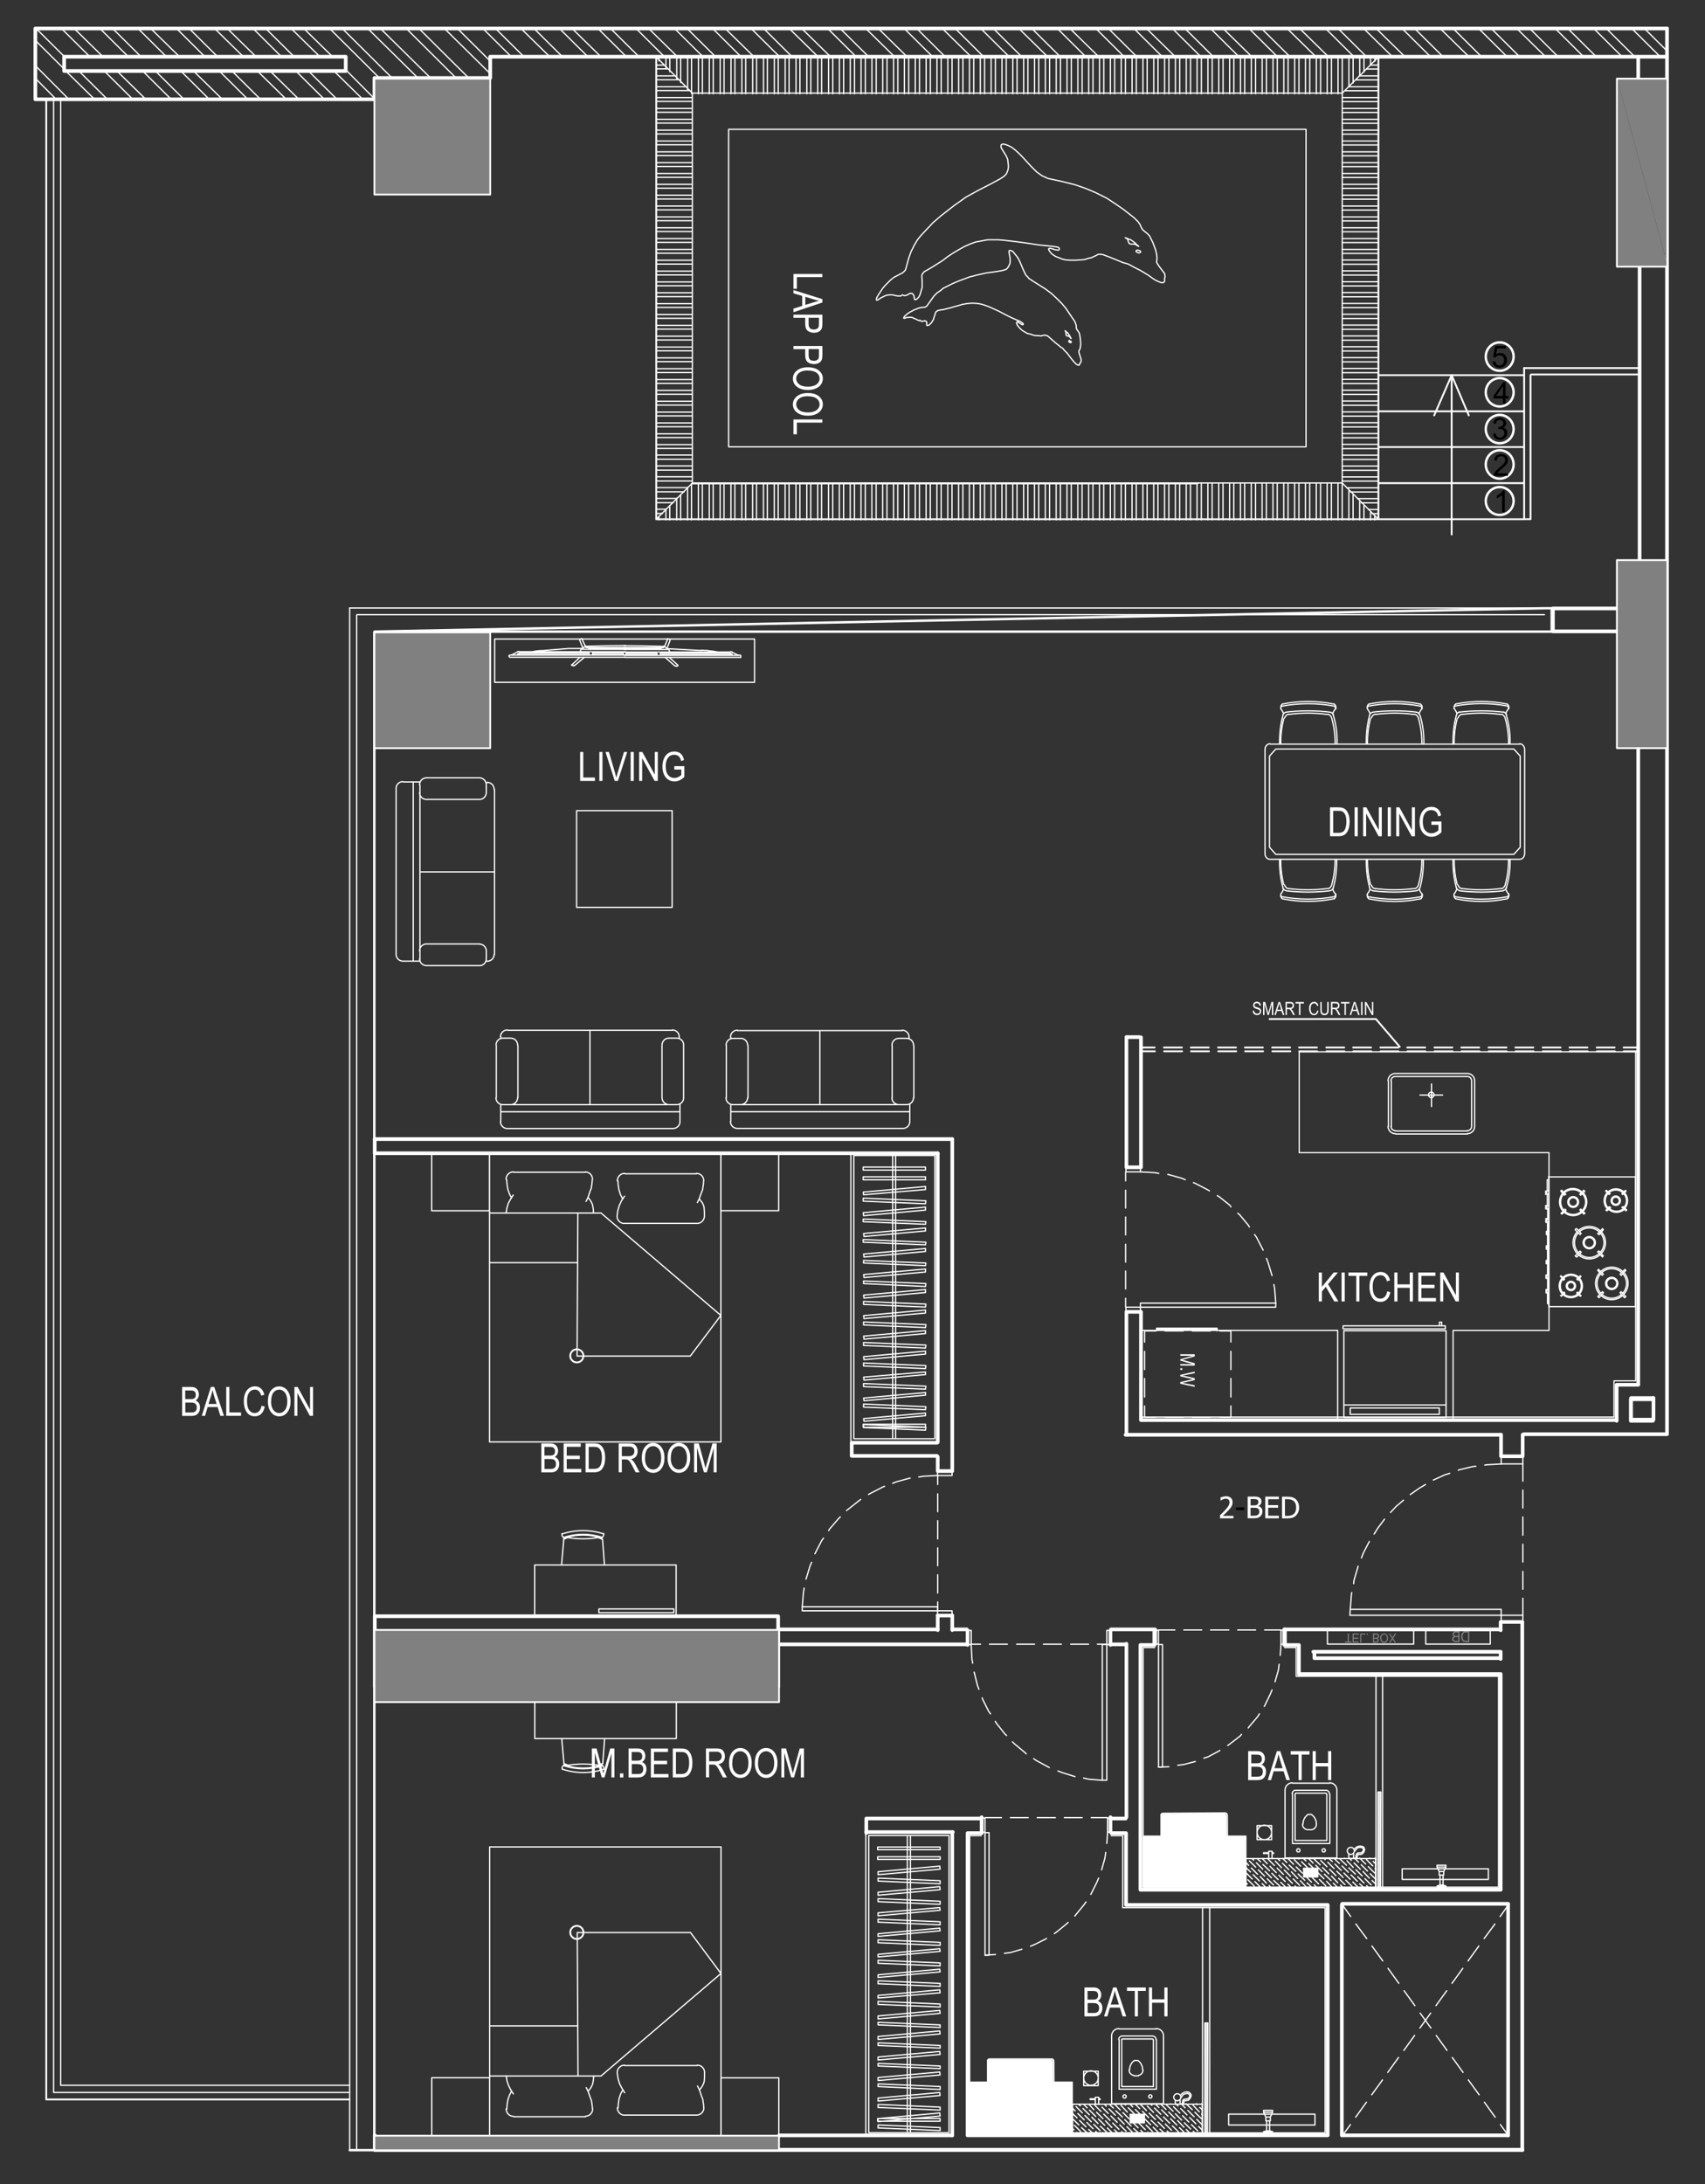 <?xml version="1.0" encoding="UTF-8"?>
<svg id="Layer_1" data-name="Layer 1" xmlns="http://www.w3.org/2000/svg" viewBox="0 0 336.57 430.95">
  <rect x="0" y="0" width="336.57" height="430.95" fill="#333333" stroke="none"/>
  <defs>
    <style>
      .cls-1, .cls-2, .cls-3, .cls-4, .cls-5, .cls-6, .cls-7, .cls-8, .cls-9 {
        stroke: #fff;
      }

      .cls-1, .cls-4, .cls-6, .cls-7 {
        stroke-miterlimit: 0;
        stroke-width: 0px;
      }

      .cls-10, .cls-7 {
        fill: #fff;
      }

      .cls-2 {
        stroke-width: .72px;
      }

      .cls-2, .cls-3, .cls-5, .cls-8, .cls-9 {
        fill: none;
        stroke-linecap: round;
        stroke-linejoin: round;
      }

      .cls-3 {
        stroke-width: .36px;
      }

      .cls-4 {
        fill: #e0e0e0;
      }

      .cls-5 {
        stroke-width: .24px;
      }

      .cls-6 {
        fill: gray;
      }

      .cls-8 {
        stroke-width: .25px;
      }

      .cls-9 {
        stroke-width: .48px;
      }
    </style>
  </defs>
  <path class="cls-8" d="m272.12,51.31h-7.15m7.15,2.14h-7.15m7.15,2.14h-7.15m7.15,2.14h-7.15m7.15,2.14h-7.15m7.15,2.14h-7.15m7.15,2.14h-7.15m7.15,2.14h-7.15m7.15,2.14h-7.15m7.15,2.14h-7.15m7.15,2.14h-7.15m7.15,2.14h-7.15m7.15,2.14h-7.15m7.15,2.14h-7.15m7.15,2.14h-7.15m7.15,2.14h-7.15m7.15,2.14h-7.15m7.15,2.14h-7.15m7.15,2.14h-7.15m7.15,2.14h-7.15m7.15,2.14h-7.15m7.15,2.14h-6.27m6.27,2.14h-4.13m4.13,2.14h-1.99m1.99-89.04h-.22m.22,2.14h-2.36m2.36,2.14h-4.5m4.5,2.14h-6.64m6.64,2.14h-7.15m7.15,2.14h-7.15m7.15,2.14h-7.15m7.15,2.14h-7.15m7.15,2.14h-7.15m7.15,2.14h-7.15m7.15,2.14h-7.15m7.15,2.14h-7.15m7.15,2.14h-7.15m7.15,2.14h-7.15m7.15,2.14h-7.15m7.15,2.14h-7.15m7.15,2.14h-7.15m7.15,2.14h-7.15m7.15,2.14h-7.15m7.15,2.14h-7.15m7.15,2.14h-7.15m7.15,2.14h-7.15m7.15,2.14h-7.15m7.15,2.14h-7.15m7.15,2.14h-7.15m7.15,2.14h-7.15m7.15,2.14h-7.15m7.15,2.14h-7.15m7.15,2.14h-7.15m7.15,2.14h-7.15m7.15,2.14h-7.15m7.15,2.14h-7.15m7.15,2.14h-7.15m7.15,2.14h-7.15m7.15,2.14h-7.15m7.15,2.14h-7.15m7.15,2.14h-7.15m7.15,2.14h-7.15m7.15,2.14h-7.15m7.15,2.14h-7.15m7.15,2.14h-5.53m5.53,2.14h-3.39m3.39,2.14h-1.25m.52-89.26v-.74m-2.14,2.87v-2.87m-2.14,5.01v-5.01m-2.14,7.15v-7.15m-2.14,7.15v-7.15m-2.14,7.15v-7.15m-2.14,7.15v-7.15m-2.14,7.15v-7.15m-2.14,7.15v-7.15m-2.14,7.15v-7.15m-2.14,7.15v-7.15m-2.14,7.15v-7.15m-2.14,7.15v-7.15m-2.14,7.15v-7.15m-2.14,7.15v-7.15m-2.14,7.15v-7.15m-2.14,7.15v-7.15m-2.14,7.15v-7.15m-2.14,7.15v-7.15m-2.14,7.15v-7.15m-2.14,7.15v-7.15m-2.14,7.15v-7.15m-2.14,7.15v-7.15m-2.14,7.15v-7.15m-2.14,7.15v-7.15m-2.14,7.15v-7.15m-2.14,7.15v-7.15m-2.14,7.15v-7.15m-2.14,7.15v-7.15m-2.14,7.15v-7.15m-2.14,7.15v-7.15m-2.14,7.15v-7.15m-2.14,7.15v-7.15m-2.14,7.15v-7.15m-2.14,7.15v-7.15m-2.14,7.15v-7.15m-2.14,7.15v-7.15m-2.14,7.15v-7.15m-2.14,7.15v-7.15m-2.14,7.15v-7.15m-2.14,7.15v-7.15m-2.14,7.15v-7.15m-2.14,7.15v-7.15m-2.14,7.15v-7.15m-2.14,7.15v-7.15m-2.14,7.15v-7.15m-2.14,7.15v-7.15m-2.14,7.15v-7.15m-2.14,7.15v-7.15m-2.14,7.15v-7.15m-2.14,7.15v-7.15m-2.21,7.15v-7.15m-2.14,7.15v-7.15m-2.14,7.15v-7.15m-2.14,7.15v-7.15m-2.14,7.15v-7.15m-2.14,7.15v-7.15m-2.14,7.15v-7.15m-2.14,7.15v-7.15m-2.14,7.15v-7.15m-2.14,7.15v-7.15m-2.14,7.15v-7.15m-2.14,7.15v-7.15m-2.14,7.08v-7.08m-2.14,4.94v-4.94m-2.14,2.8v-2.8m-2.14.66v-.66m140.46,1.47v-1.47m-2.14,3.61v-3.61m-2.14,5.75v-5.75m-2.14,7.15v-7.15m-2.14,7.15v-7.15m-2.14,7.15v-7.15m-2.14,7.15v-7.15m-2.14,7.15v-7.15m-2.14,7.15v-7.15m-2.14,7.15v-7.15m-2.14,7.15v-7.15m-2.14,7.15v-7.15m-2.14,7.15v-7.15m-2.14,7.15v-7.15m-2.14,7.15v-7.15m-2.14,7.15v-7.15m-2.14,7.15v-7.15m-2.14,7.15v-7.15m-2.14,7.15v-7.15m-2.14,7.15v-7.15m-2.14,7.15v-7.15m-2.14,7.15v-7.15m-2.14,7.15v-7.15m-2.14,7.15v-7.15m-2.14,7.15v-7.15m-2.14,7.15v-7.15m-2.14,7.15v-7.15m-2.14,7.15v-7.15m-2.14,7.15v-7.15m-2.14,7.15v-7.15m-2.14,7.15v-7.15m-2.14,7.15v-7.15m-2.14,7.15v-7.15m-2.14,7.15v-7.15m-2.14,7.15v-7.15m-2.14,7.15v-7.15m-2.14,7.15v-7.15m-2.14,7.15v-7.15m-2.14,7.15v-7.15m-2.14,7.15v-7.15m-2.14,7.15v-7.15m-2.14,7.15v-7.15m-2.14,7.15v-7.15m-2.14,7.15v-7.15m-2.14,7.15v-7.15m-2.14,7.15v-7.15m-2.14,7.15v-7.15m-2.14,7.15v-7.15m-2.14,7.15v-7.15m-2.14,7.15v-7.15m-2.14,7.15v-7.15m-2.14,7.15v-7.15m-2.14,7.15v-7.15m-2.14,7.15v-7.15m-2.14,7.15v-7.15m-2.14,7.15v-7.15m-2.14,7.15v-7.15m-2.14,7.15v-7.15m-2.14,7.15v-7.15m-2.14,7.15v-7.15m-2.14,7.15v-7.15m-2.14,7.15v-7.15m-2.14,7.15v-7.15m-2.14,6.41v-6.41m-2.14,4.27v-4.27m-2.14,2.14v-2.14"/>
  <path class="cls-8" d="m136.67,89.79h-7.15m7.15,2.14h-7.15m7.15,2.14h-7.15m6.27,2.14h-6.27m4.13,2.14h-4.13m1.99,2.14h-1.99m.22-89.04h-.22m2.36,2.14h-2.36m4.5,2.14h-4.5m6.64,2.14h-6.64m7.15,2.14h-7.15m7.15,2.14h-7.15m7.15,2.14h-7.15m7.15,2.14h-7.15m7.15,2.14h-7.15m7.15,2.14h-7.15m7.15,2.14h-7.15m7.15,2.14h-7.15m7.15,2.14h-7.15m7.15,2.14h-7.15m7.15,2.14h-7.15m7.15,2.14h-7.15m7.15,2.14h-7.15m7.15,2.14h-7.15m7.15,2.14h-7.15m7.15,2.14h-7.15m7.15,2.14h-7.15m7.15,2.14h-7.15m7.15,2.14h-7.15m7.15,2.14h-7.15m7.15,2.14h-7.15m7.15,2.14h-7.15m7.15,2.14h-7.15m7.15,2.14h-7.15m7.15,2.14h-7.15m7.15,2.14h-7.15m7.15,2.14h-7.15m7.15,2.14h-7.15m7.15,2.14h-7.15m7.15,2.14h-7.15m7.15,2.14h-7.15m7.15,2.14h-7.15m7.15,2.14h-7.15m7.15,2.14h-7.15m7.15,2.14h-7.15m7.15,2.14h-7.15m5.53,2.14h-5.53m3.39,2.14h-3.39m1.25,2.14h-1.25m141.86,1.25v-.74m-2.14.74v-2.88m-2.14,2.88v-5.01m-2.14,5.01v-7.15m-2.14,7.15v-7.15m-2.14,7.15v-7.15m-2.14,7.15v-7.15m-2.14,7.15v-7.15m-2.14,7.15v-7.15m-2.14,7.15v-7.15m-2.14,7.15v-7.15m-2.14,7.15v-7.15m-2.14,7.15v-7.15m-2.14,7.15v-7.15m-2.14,7.15v-7.15m-2.14,7.15v-7.15m-2.14,7.15v-7.15m-2.14,7.15v-7.15m-2.14,7.15v-7.15m-2.14,7.15v-7.15m-2.14,7.15v-7.15m-2.14,7.15v-7.15m-2.14,7.15v-7.15m-2.14,7.15v-7.15m-2.14,7.15v-7.15m-2.14,7.15v-7.15m-2.14,7.15v-7.15m-2.14,7.15v-7.15m-2.14,7.15v-7.15m-2.14,7.15v-7.15m-2.14,7.15v-7.15m-2.14,7.15v-7.15m-2.14,7.15v-7.15m-2.14,7.15v-7.15m-2.14,7.15v-7.15m-2.14,7.15v-7.15m-2.14,7.15v-7.15m-2.14,7.15v-7.15m-2.14,7.15v-7.15m-2.14,7.15v-7.15m-2.14,7.15v-7.15m-2.14,7.15v-7.15m-2.14,7.15v-7.15m-2.14,7.15v-7.15m-2.14,7.15v-7.15m-2.14,7.15v-7.15m-2.14,7.15v-7.15m-2.14,7.15v-7.15m-2.14,7.15v-7.15m-2.14,7.15v-7.15m-2.14,7.15v-7.15m-2.21,7.15v-7.15m-2.14,7.15v-7.15m-2.14,7.15v-7.15m-2.14,7.15v-7.15m-2.14,7.15v-7.15m-2.14,7.15v-7.15m-2.14,7.15v-7.15m-2.14,7.15v-7.15m-2.14,7.15v-7.15m-2.14,7.15v-7.15m-2.14,7.15v-7.15m-2.14,7.15v-7.15m-2.14,7.15v-7.08m-2.14,7.08v-4.94m-2.14,4.94v-2.8m-2.14,2.8v-.66m140.46.66v-1.48m-2.14,1.48v-3.61m-2.14,3.61v-5.75m-2.14,5.75v-7.15m-2.14,7.15v-7.15m-2.14,7.15v-7.15m-2.14,7.15v-7.15m-2.14,7.15v-7.15m-2.14,7.15v-7.15m-2.14,7.15v-7.15m-2.14,7.15v-7.15m-2.14,7.15v-7.15m-2.14,7.15v-7.15m-2.14,7.15v-7.15m-2.14,7.15v-7.15m-2.14,7.15v-7.15m-2.14,7.15v-7.15m-2.14,7.15v-7.15m-2.14,7.15v-7.15m-2.14,7.15v-7.15m-2.14,7.15v-7.15m-2.14,7.15v-7.15m-2.14,7.15v-7.15m-2.14,7.15v-7.15m-2.14,7.15v-7.15m-2.14,7.15v-7.15m-2.14,7.15v-7.15m-2.14,7.15v-7.15m-2.14,7.15v-7.15m-2.14,7.15v-7.15m-2.14,7.15v-7.15m-2.14,7.15v-7.15m-2.14,7.15v-7.15m-2.14,7.15v-7.15m-2.14,7.15v-7.15m-2.14,7.15v-7.15m-2.14,7.15v-7.15m-2.14,7.15v-7.15m-2.14,7.15v-7.15m-2.14,7.15v-7.15m-2.14,7.15v-7.15m-2.14,7.15v-7.15m-2.14,7.15v-7.15m-2.14,7.15v-7.15m-2.14,7.15v-7.15m-2.14,7.15v-7.15m-2.14,7.15v-7.15m-2.14,7.15v-7.15m-2.14,7.15v-7.15m-2.14,7.15v-7.15m-2.14,7.15v-7.15m-2.14,7.15v-7.15m-2.14,7.15v-7.15m-2.14,7.15v-7.15m-2.14,7.15v-7.15m-2.14,7.15v-7.15m-2.14,7.15v-7.15m-2.14,7.15v-7.15m-2.14,7.15v-7.15m-2.14,7.15v-7.15m-2.14,7.15v-7.15m-2.14,7.15v-7.15m-2.14,7.15v-7.15m-2.14,7.15v-6.41m-2.14,6.41v-4.28m-2.14,4.28v-2.14M272.12,12.84h-1.62m1.62,2.14h-3.76m3.76,2.14h-5.9m5.9,2.14h-7.15m7.15,2.14h-7.15m7.15,2.14h-7.15m7.15,2.14h-7.15m7.15,2.14h-7.15m7.15,2.14h-7.15m7.15,2.14h-7.15m7.15,2.14h-7.15m7.15,2.14h-7.15m7.15,2.14h-7.15m7.15,2.14h-7.15m7.15,2.14h-7.15m7.15,2.14h-7.15m7.15,2.14h-7.15m7.15,2.14h-7.15"/>
  <path class="cls-8" d="m131.12,12.84h-1.6m3.71,2.14h-3.71m5.82,2.14h-5.82m7.06,2.14h-7.06m7.06,2.14h-7.06m7.06,2.14h-7.06m7.06,2.14h-7.06m7.06,2.14h-7.06m7.06,2.14h-7.06m7.06,2.14h-7.06m7.06,2.14h-7.06m7.06,2.14h-7.06m7.06,2.14h-7.06m7.06,2.14h-7.06m7.06,2.14h-7.06m7.06,2.14h-7.06m7.06,2.14h-7.06m7.06,2.14h-7.06m7.06,2.14h-7.06m7.06,2.14h-7.06m7.06,2.14h-7.06m7.06,2.14h-7.06m7.06,2.14h-7.06m7.06,2.14h-7.06m7.06,2.14h-7.06m7.06,2.14h-7.06m7.06,2.14h-7.06m7.06,2.14h-7.06m7.06,2.14h-7.06m7.06,2.14h-7.06m7.06,2.14h-7.06m7.06,2.14h-7.06m7.06,2.14h-7.06m7.06,2.14h-7.06m7.06,2.14h-7.06m7.06,2.14h-7.06"/>
  <path class="cls-3" d="m289.94,81.96l-3.38-7.93-3.45,7.93m17.62,20.49h-28.42m28.42-7.12h-28.42m28.42-7.12h-28.42m28.42-7.05h-28.42"/>
  <path class="cls-9" d="m298.79,70.36c0-1.55-1.23-2.8-2.75-2.8s-2.75,1.25-2.75,2.8,1.23,2.8,2.75,2.8,2.75-1.25,2.75-2.8m0,7.05c0-1.55-1.23-2.8-2.75-2.8s-2.75,1.25-2.75,2.8,1.23,2.8,2.75,2.8,2.75-1.25,2.75-2.8"/>
  <path class="cls-1" d="m296.68,78.13v-1.93l-1.34,1.93h1.34Zm0,1.51v-1.02h-1.86v-.48l1.95-2.77h.43v2.77h.58v.48h-.58v1.02h-.52Z"/>
  <path class="cls-1" d="m294.63,71.36l.55-.05c.04.27.14.47.29.61.15.14.33.2.54.2.25,0,.47-.09.64-.29.18-.19.26-.44.26-.76s-.08-.54-.25-.71c-.17-.17-.39-.26-.66-.26-.17,0-.32.04-.46.12-.14.08-.24.18-.32.3l-.49-.06.41-2.2h2.13v.5h-1.71l-.23,1.15c.26-.18.53-.27.81-.27.37,0,.69.13.95.39.26.26.39.59.39,1s-.11.72-.34,1c-.27.35-.65.52-1.12.52-.39,0-.71-.11-.95-.33-.25-.22-.39-.51-.42-.87"/>
  <path class="cls-3" d="m286.56,74.03v31.44m14.17-31.44h-28.42"/>
  <path class="cls-9" d="m298.79,84.67c0-1.55-1.23-2.8-2.75-2.8s-2.75,1.25-2.75,2.8,1.23,2.8,2.75,2.8,2.75-1.25,2.75-2.8m0,6.98c0-1.55-1.23-2.8-2.75-2.8s-2.75,1.25-2.75,2.8,1.23,2.8,2.75,2.8,2.75-1.25,2.75-2.8"/>
  <path class="cls-1" d="m297.69,93.38v.51h-2.83c0-.13.02-.25.06-.36.07-.19.19-.38.34-.57.16-.19.39-.4.69-.65.46-.38.78-.68.94-.91.16-.22.24-.43.24-.63s-.08-.38-.22-.53c-.15-.14-.34-.21-.58-.21-.25,0-.45.08-.61.23-.15.15-.23.36-.23.63l-.54-.05c.04-.4.18-.71.42-.92.24-.21.56-.32.97-.32s.73.11.97.34c.24.23.36.51.36.85,0,.17-.03.34-.1.5-.07.17-.19.34-.35.52-.16.18-.43.43-.81.75-.32.27-.52.44-.61.54-.09.1-.16.19-.22.28h2.1Z"/>
  <path class="cls-1" d="m294.7,85.59l.53-.07c.06.3.16.51.31.64.15.13.32.2.53.2.25,0,.46-.09.63-.26.17-.17.26-.38.26-.64,0-.24-.08-.44-.24-.6-.16-.16-.36-.23-.6-.23-.1,0-.22.02-.37.06l.06-.46s.06,0,.08,0c.22,0,.42-.06.6-.17.18-.12.27-.3.27-.54,0-.19-.06-.35-.19-.48-.13-.13-.3-.19-.51-.19s-.38.06-.51.19c-.14.13-.22.32-.26.58l-.52-.09c.06-.35.21-.62.44-.82.23-.19.51-.29.85-.29.23,0,.45.05.65.15.2.1.35.24.45.41.1.17.16.36.16.55s-.05.35-.15.51c-.1.15-.25.27-.44.36.25.06.45.18.59.36.14.18.21.41.21.69,0,.37-.14.69-.41.95-.27.26-.62.39-1.03.39-.38,0-.69-.11-.94-.34-.25-.22-.39-.51-.42-.87"/>
  <path class="cls-9" d="m298.79,98.86c0-1.52-1.23-2.75-2.75-2.75s-2.75,1.23-2.75,2.75,1.23,2.75,2.75,2.75,2.75-1.23,2.75-2.75"/>
  <path class="cls-1" d="m297.05,101.04h-.53v-3.35c-.13.12-.29.24-.5.36-.21.12-.39.21-.55.27v-.51c.29-.14.55-.3.77-.5s.38-.39.47-.57h.34v4.3Z"/>
  <path class="cls-3" d="m300.87,102.44h1.26v-28.42m-1.26,28.42v-29.82"/>
  <line class="cls-3" x1="136.7" y1="95.4" x2="236.39" y2="95.4"/>
  <path class="cls-8" d="m136.68,18.37h128.29v76.93h-128.29V18.37Zm7.15,7.15h113.98v62.64h-113.98V25.52Z"/>
  <rect class="cls-3" x="129.54" y="11.24" width="142.56" height="91.21"/>
  <polygon class="cls-7" points="156.63 54.06 162.33 54.06 162.33 54.68 157.3 54.68 157.3 56.99 156.63 56.99 156.63 54.06"/>
  <path class="cls-7" d="m158.97,58.57v1.59l1.58-.49c.48-.15.88-.26,1.18-.33-.37-.06-.73-.15-1.09-.26l-1.67-.52Zm-2.34-1.34l5.71,1.8v.66l-5.71,1.92v-.71l1.73-.54v-1.97l-1.73-.51v-.65Z"/>
  <path class="cls-7" d="m159.62,62.71v1.21c0,.38.09.66.26.84.17.18.43.26.78.26.23,0,.42-.04.58-.13s.27-.19.33-.32c.06-.12.09-.35.09-.67v-1.2h-2.04Zm-2.99-.62h5.71v1.76c0,.42-.04.72-.11.92-.1.27-.28.49-.55.65-.27.16-.6.24-.98.24-.51,0-.93-.13-1.26-.39-.32-.26-.49-.71-.49-1.36v-1.2h-2.32v-.62Z"/>
  <path class="cls-7" d="m159.62,68.89v1.21c0,.38.09.66.26.84.17.18.43.26.78.26.23,0,.42-.04.58-.13s.27-.19.33-.32c.06-.12.09-.35.09-.67v-1.2h-2.04Zm-2.99-.62h5.71v1.76c0,.41-.04.72-.11.92-.1.27-.28.49-.55.65-.27.16-.6.24-.98.24-.51,0-.93-.13-1.26-.39-.32-.26-.49-.72-.49-1.36v-1.2h-2.32v-.62Z"/>
  <path class="cls-7" d="m159.39,73.1c-.7,0-1.25.16-1.64.47-.39.31-.58.69-.58,1.13s.2.84.59,1.14c.39.31.97.46,1.73.46.49,0,.93-.08,1.32-.24.3-.12.53-.3.71-.55.18-.24.27-.51.27-.8,0-.47-.19-.85-.58-1.15s-.99-.45-1.81-.45m.01-.64c.97,0,1.72.21,2.24.64.52.43.78.96.78,1.6,0,.41-.12.79-.35,1.13s-.57.61-1.02.81c-.44.2-.97.3-1.59.3-.85,0-1.54-.19-2.07-.58-.59-.42-.88-.98-.88-1.66s.3-1.24.9-1.67c.54-.38,1.2-.57,1.97-.57"/>
  <path class="cls-7" d="m159.39,78.18c-.7,0-1.25.16-1.64.47-.39.31-.58.69-.58,1.13s.2.84.59,1.14c.39.31.97.46,1.73.46.49,0,.93-.08,1.32-.24.3-.12.53-.3.71-.55.18-.24.27-.51.27-.8,0-.47-.19-.85-.58-1.15s-.99-.45-1.81-.45m.01-.64c.97,0,1.72.21,2.24.64.52.43.78.96.78,1.6,0,.41-.12.79-.35,1.13s-.57.61-1.02.81c-.44.2-.97.3-1.59.3-.85,0-1.54-.19-2.07-.58-.59-.42-.88-.98-.88-1.66s.3-1.24.9-1.67c.54-.38,1.2-.57,1.97-.57"/>
  <polygon class="cls-7" points="156.63 82.77 162.33 82.77 162.33 83.39 157.3 83.39 157.3 85.69 156.63 85.69 156.63 82.77"/>
  <path class="cls-8" d="m264.97,95.32l7.15,7.15m-7.15-84.1l7.15-7.15m-135.45,7.15l-7.15-7.15m7.15,84.1l-7.15,7.15m81.92-35.67l-.07-.15-.15-.22-.07-.22-.15-.15-.07-.15-.15-.22-.15-.07-.15-.15-.07-.07-.15-.15.07.15.07.07v.15l.07.15-.07.15.07.15v.07l.15.15h.22l.15.07.07.07.15.07.07.15.15.15Zm-.44.44v.22l.15.07.07.07h.22v-.22l-.15-.07-.15-.07-.07-.07-.07.07Zm2.21,4.42l.07-.07.07-.15.07-.15v-.37l-.29-.89-.15-.52v-.29l.07-.15.15-.22.07-.44.07-.52-.07-.96-.15-.96-.07-.22-.07-.15-.15-.22-.15-.22-.15-.22-.07-.22v-.44l-.07-.22-.07-.22-.07-.22-.15-.29-.96-1.4-.74-1.1-.81-.96-1.11-1.11-.96-.88-1.18-.88-1.4-.88-1.18-.74-.3-.22-.29-.15-.3-.37-.3-.29-.22-.37-.44-.96-.59-1.4-.3-.59-.29-.44-.37-.44-.22-.29-.29-.29-.15-.07-.15-.07h-.3l-.07.07v.29l.22,1.18v.74l-.07.37-.15.3-.15.29-.15.22-.22.22-.37.15-.59.15-1.33.22-1.62.22-1.7.37-1.7.44-1.99.74-1.25.52-1.92.96-.52.44-.66.44-.66.66-.52.74-.74,1.03-.15.22-.15.07-.22.15h-.44l-.37.07-.37.07-.52.22-.44.15-.37.22-.44.22-.44.29-.44.37-.22.22-.07.15-.07.07v.07h.07l.07.07.37-.15.66-.07h.22l.37.07.29.15.37.15.29.15.37.15.07-.07h.07l.22.15.15.07h.07l.15-.07h.22l.15-.07.15.07.15.07.07.15v.59l.07.07h.15l.15-.07.15-.07.22-.22.22-.22.22-.37.15-.22.07-.3.15-.44.15-.44.07-.22.07-.15.15-.07.15-.15.3-.07.37-.07.52-.07,1.47-.37.74-.22.81-.22.74-.22.89-.15.74-.07h.74l.74.07.74.15.66.22.59.22.52.22,1.47.66,1.25.66,1.33.66,1.7.74.44.29.15.15v.15l-.15.07-.37-.22-.37-.22-.15-.15h-.15l-.07.07-.07.15.07.15.07.22.15.22.3.37.29.29.37.3.37.22.52.3.66.15.59.22.52.07h.44l.44.07.59-.15h.29l.22.07h.15l.22.15.59.52.74.66.66.52.52.44.37.22.29.37.59.59.66.88.59.74.29.3.22.22.22.15.22.07h.15l.07-.15.07-.07v-.15Zm11.58-23.07l-.3-.22-.22-.22-.3-.29-.3-.22-.22-.15-.3-.22-.29-.07-.22-.07-.22-.15-.3-.07.3.15.15.15.07.07.07.29.07.22.07.15.15.15.22.07h.74l.3.15.22.15.3.15Zm-.52.88v.15l.15.15.22.07.22.07.15-.07.15-.07v-.15l-.15-.15-.22-.07-.22-.07-.22.07-.07.07Zm5.6,5.53l.07-.22.07-.22-.07-.22v-.29l-.22-.3-.89-1.18-.44-.66-.07-.22v-.22l.07-.29v-.37l-.07-.66-.22-.88-.52-1.4-.66-1.33-.29-.3-.22-.22-.29-.22-.37-.3-.22-.22-.22-.37-.29-.66-.22-.29-.15-.22-.37-.37-.37-.37-2.06-1.62-1.7-1.18-1.7-1.11-2.21-1.1-1.92-.81-2.14-.74-2.66-.66-2.06-.44-.66-.15-.44-.22-.66-.29-.52-.37-.52-.37-1.25-1.25-1.62-1.77-.74-.74-.66-.59-.66-.52-.59-.3-.52-.22-.3-.07-.29-.07-.22.07-.15.07-.07.22v.15l.07.29.96,1.55.29.66.07.52.07.66v.52l-.07.37-.15.44-.22.44-.44.44-.81.52-1.92,1.03-2.29,1.18-2.43,1.33-2.29,1.62-2.65,2.06-1.62,1.4-2.36,2.51-.66.81-.66,1.1-.66,1.33-.44,1.25-.52,1.92-.15.44-.22.22-.3.3-.59.29-.52.29-.59.29-.66.52-.52.52-.52.52-.52.59-.44.66-.52.81-.22.37-.07.22v.3h.22l.52-.37.89-.44.37-.15.66-.07h.52l.59.15.44.07h.59l.15-.07.15-.15.37.15h.22l.22-.07.15-.07.3-.15.22-.15h.44l.22.22.15.22.07.44v.15l.07.15.15.07.15-.07.15-.07.15-.15.22-.22.22-.44.15-.44.15-.59.15-.44v-1.25l-.07-.81v-.29l.07-.29.15-.15.22-.29.37-.22.52-.29.74-.44,1.99-1.25.96-.74,1.11-.74,1.11-.66,1.18-.66,1.18-.52,1.03-.37,1.18-.22,1.18-.22h2.07l.96.07,2.51.29,2.14.29,2.43.37,2.88.29.89.15.22.15.07.22-.15.22-.66-.07-.66-.22-.3-.07h-.22l-.15.15.07.22.15.22.22.29.29.29.66.44.59.22.74.3.66.15.89.07h1.03l1.03-.07.81-.07.66-.22.66-.15.96-.44.37-.22h.59l.37.07,1.18.44,1.47.59,1.25.52,1.03.29.59.3.66.37,1.18.59,1.47.88,1.25.89.52.29.52.22.44.15h.3l.22-.15.07-.15v-.44Z"/>
  <path class="cls-2" d="m300.54,424.22H73.98M323.39,15.58v-4.28"/>
  <path class="cls-8" d="m145.87,129.26s.08.03.12.03m.18,0h-.15m.15.39c.05-.1.07-.2.07-.31m0,.35h-22.9m-.07-1.88v.29m-.07-.36h.07m-.07.36v-.29m-.07,0v.29m-.07,0v-.29m-.15,0v.29m-.07-.36h.07m-.07.36v-.29m-.07,0v.29m-.07,0v-.29m-.15,0v.29m-.07-.36h.07m-.07.36v-.29m-.07,0v.29m-.07,0v-.29m-.15,0v.29m-.07-.36h.07m-.07.36v-.29m-.07,0v.29m-.07,0v-.29m-.15,0v.29m-.07-.36h.07m-.07.36v-.29m-.07,0v.29m-.07,0v-.29m-.15,0v.29m-.07-.36h.07m-.07.36v-.29m-.07,0v.29m-.07,0v-.29m-.15,0v.29m-.07-.36h.07m-.07.36v-.29m-.07,0v.29m-.07,0v-.29m-.15,0v.29m-.07-.36h.07m-.07.36v-.29m-.07,0v.29m-.07,0v-.29m-.15,0v.29m-.07-.36h.07m-.07.36v-.29m-.07,0v.29m-.07,0v-.29m-.15,0v.29m-.07-.36h.07m-.07.36v-.29m-.07,0v.29m-.07,0v-.29m-.15,0v.29m-.07-.36h.07m-.07.36v-.29m-.07,0v.29m-.07,0v-.29m-.15,0v.29m-.07-.36h.07m-.07.36v-.29m-.07,0v.29m-.07,0v-.29m-.15,0v.29m-.07-.36h.07m-.07.36v-.29m-.07,0v.29m-.07,0v-.29m-.15,0v.29m-.07-.36h.07m-.07.36v-.29m-.07,0v.29m-.07,0v-.29m-.15,0v.29m-.07-.36h.07m-.07.36v-.29m-.07,0v.29m-.07,0v-.29m-.15,0v.29m-.07-.36h.07m-.07.36v-.29m-.07,0v.29m-.07,0v-.29m-.15,0v.29m-.07-.36h.07m-.07.36v-.29m-.07,0v.29m-.07,0v-.29m-.15,0v.29m-.07-.36h.07m-.07.36v-.29m-.07,0v.29m-.07,0v-.29m-.15,0v.29m-.07-.36h.07m-.07.36v-.29m-.07,0v.29m-.07,0v-.29m-.15,0v.29m-.07-.36h.07m-.07.36v-.29m-.07,0v.29m-.07,0v-.29m-.59-.07h7.88m-10.09,3.55l1.91-1.6m-2.14,1.59c.07.01.15,0,.2-.05m-.49.05l.37.07m-.41-.26s-.04.06-.03.1m1.62-1.5l-1.55,1.45m10.16-2.28c0-.06-.05-.11-.11-.11m.11.29v-.15m-.11.22c.06,0,.11-.05.11-.11m-6-.25c-.06,0-.11.05-.11.11m.07.18v-.15m-.07.11c0,.06.05.11.11.11m-.77-.25c0-.06-.05-.11-.11-.11m.11.29v-.15m-.11.22c.06,0,.11-.05.11-.11m-14.07-.03s-.05.04-.06.07m.29-.15l-.22.07m.48-.15c-.08,0-.17.02-.24.05m14.64-.05h5.89m-20.25,0h13.47m.88.29h5.89m-20.76,0h13.99m-15.46.14h22.75m-7.95-1.74h.07m-.1,0c-.17.11-.34.23-.48.37m8.43-.51c-2.61,0-5.22.04-7.83.13m-1.19-1.15l.59,1.52m-.61-1.72s-.06.08-.04.13m.41-.27c-.14.03-.27.08-.38.16m.47-.11s-.07-.08-.12-.07m.79,1.59l-.66-1.45m.69,1.3s-.04,0-.05.02m.03.03c-.24.14-.46.32-.65.52m-.17.08h8.76m-8.79-.07s-.06,0-.09.03m-.11.55l.15-.51m-7.8.29l5.38-.43h2.87m-8.3.4c-.43.03-.87.08-1.3.14m-.64.11l.66-.07m-3.17.07h21.13m-21.11-.07c-.1,0-.2.03-.28.07m-1.21.66l1.18-.58m-1.36.58s.08,0,.12-.03m-.23.03h.15m-.22.07h.07m-.15,0c0,.11.02.21.07.31m.08.04h22.9"/>
  <path class="cls-8" d="m170.39,245.11v-.52l12.38.52-.07.52-12.31-.52Zm12.31-6.93v.59l-12.23,1.11-.07-.59,12.31-1.11Zm-12.31,2.88v-.52l12.38.52-.07.52-12.31-.52Zm12.31,39.97h-12.31v.59h12.31v-.59Zm-12.31-44.02v-.59l12.38.52-.07.59-12.31-.52Zm12.31-2.88v.59l-12.23,1.03-.07-.52,12.31-1.11Zm0-1.33h-12.31v-.59h12.31v.59Zm0-1.92h-12.31v-.59h12.31v.59Zm-6.49-2.88v55.89m.59-55.89v55.89m7.74,0h-15.99v-55.89h15.99v55.89Zm.52.59h-17.1v-57.07h17.1v57.07Zm-87.41-149.84h51.3v-8.55h-51.3v8.55Zm25.8-6.78v.29m.07,0v-.29m.07,0v.29m.07-.37h-.07m.07.37v-.29m.15,0v.29m.07,0v-.29m.07,0v.29m.07-.37h-.07m.07.37v-.29m.15,0v.29m.07,0v-.29m.07,0v.29m.07-.37h-.07m.07.37v-.29m.15,0v.29m.07,0v-.29m.07,0v.29m.07-.37h-.07m.07.37v-.29m.15,0v.29m.07,0v-.29m.07,0v.29m.07-.37h-.07m.07.37v-.29m.15,0v.29m.07,0v-.29m.07,0v.29m.07-.37h-.07m.07.37v-.29m.15,0v.29m.07,0v-.29m.07,0v.29m.07-.37h-.07m.07.37v-.29m.15,0v.29m.07,0v-.29m.07,0v.29m.07-.37h-.07m.07.37v-.29m.15,0v.29m.07,0v-.29m.07,0v.29m.07-.37h-.07m.07.37v-.29m.15,0v.29m.07,0v-.29m.07,0v.29m.07-.37h-.07m.07.37v-.29m.15,0v.29m.07,0v-.29m.07,0v.29m.07-.37h-.07m.07.37v-.29m.15,0v.29m.07,0v-.29m.07,0v.29m.07-.37h-.07m.07.37v-.29m.15,0v.29m.07,0v-.29m.07,0v.29m.07-.37h-.07m.07.37v-.29m.15,0v.29m.07,0v-.29m.07,0v.29m.07-.37h-.07m.07.37v-.29m.15,0v.29m.07,0v-.29m.07,0v.29m.07-.37h-.07m.07.37v-.29m.15,0v.29m.07,0v-.29m.07,0v.29m.07-.37h-.07m.07.37v-.29m.15,0v.29m.07,0v-.29m.07,0v.29m.07-.37h-.07m.07.37v-.29m.15,0v.29m.07,0v-.29m.07,0v.29m.07-.37h-.07m.07.37v-.29m.15,0v.29m.07,0v-.29m.07,0v.29m.07-.37h-.07m.07.37v-.29m.15,0v.29m.07,0v-.29m.07,0v.29m.07-.37h-.07m.07.37v-.29m.52-.07h-7.81m10.02,3.61l-1.84-1.62m1.87,1.57c.06.04.13.06.2.05m.36,0l-.37.07m.37-.16s0-.07-.03-.1m-1.59-1.43l1.62,1.48m-10.13-2.43c-.06,0-.11.05-.11.11m0,.18v-.15m0,.11c0,.06.05.11.11.11m5.93-.26c0-.06-.05-.11-.11-.11m.18.3v-.15m-.18.22c.06,0,.11-.05.11-.11m.85-.26c-.06,0-.11.05-.11.11m0,.18v-.15m0,.11c0,.06.05.11.11.11m14.04-.07s-.03-.06-.06-.07m-.23-.08l.29.07m-.31-.1c-.08-.03-.16-.05-.24-.05m-14.41,0h-5.82m20.27,0h-13.49m-.96.29h-5.82m20.78,0h-14m15.4.15h-22.7m7.96-1.77h-.15m.59.38c-.15-.14-.31-.27-.49-.38m-.11,0c-2.61-.09-5.23-.14-7.84-.14m9.1-1.03l-.59,1.55m.58-1.62s0-.1-.04-.13m.02.01c-.11-.08-.24-.13-.38-.16m-.04-.02c-.05-.01-.1.02-.12.07m-.52,1.55l.59-1.47m-.72,1.34s-.03-.01-.05-.02m.74.58c-.19-.21-.41-.39-.65-.53m.89.61h-8.77m8.81-.04s-.05-.03-.09-.03m.27.59l-.15-.52m6.41.22l-6.85-.37m8.2.37c-.47-.03-.94-.05-1.41-.06m2.74.25c-.43-.07-.86-.11-1.3-.15m2.01.26l-.66-.07m3.09.07h-21.08m21.35,0c-.09-.04-.19-.07-.28-.07m1.56.74l-1.25-.59"/>
  <path class="cls-8" d="m182.7,278.82v.52l-12.15,1.1-.07-.52,12.23-1.1Zm-12.23,2.87v-.59l12.3.51-.07.59-12.23-.52Zm12.23-6.92v.52l-12.15,1.1-.07-.52,12.23-1.1Zm-12.23,2.87v-.59l12.3.52-.07.59-12.23-.51Zm12.23-6.92v.51l-12.15,1.1-.07-.59,12.23-1.03Zm-12.23,2.87v-.59l12.3.52-.07.59-12.23-.51Zm12.23-6.99v.59l-12.15,1.1-.07-.59,12.23-1.1Zm-12.23,2.94v-.59l12.3.51-.07.59-12.23-.52Zm12.23-6.99v.59l-12.15,1.1-.07-.59,12.23-1.1Zm-12.23,2.94v-.59l12.3.51-.07.59-12.23-.52Zm12.23-6.99v.59l-12.15,1.1-.07-.59,12.23-1.1Zm-12.23,2.94v-.59l12.3.52-.07.59-12.23-.52Zm12.23-6.99v.59l-12.15,1.1-.07-.59,12.23-1.1Zm-12.23,2.94v-.59l12.3.52-.07.59-12.23-.52Zm12.23-6.99v.59l-12.15,1.1-.07-.59,12.23-1.1Zm-12.23,2.87v-.51l12.3.51-.07.59-12.23-.59Zm12.23-6.92v.59l-12.15,1.1-.07-.59,12.23-1.1Zm-12.23,2.87v-.51l12.3.51-.07.52-12.23-.52Zm12.23-6.92v.59l-12.15,1.1-.07-.59,12.23-1.1Z"/>
  <path class="cls-8" d="m185.1,292.92v-1.76m0,7.13v-3.53m0,8.9v-3.6m0,8.9v-3.53m0,8.9v-3.6m0,7.13v-1.76"/>
  <path class="cls-8" d="m158.37,317.04h26.7v.81h-26.7v-.81Zm26.7.81h2.87v.88h-2.87v-.88Zm0-27.58h2.87v.88h-2.87v-.88Z"/>
  <path class="cls-8" d="m158.74,313.35l-.15.96-.22,2.72m1.84-8.75l-.29.66-.81,2.65m3.45-8.09l-.37.51-1.25,2.43-.07.15m5-7.28l-.37.37-1.77,2.06-.15.29m6.32-6.17l-.29.22-2.13,1.69-.37.29m7.5-4.78l-.22.07-2.43,1.25-.52.29m8.23-3.23h-.07l-2.65.73-.73.29m8.82-1.54l-2.72.15-.96.15"/>
  <path class="cls-8" d="m227.95,324.41h.73v-2.71h-.73v2.71Zm24.92,0h.66v-2.71h-.66v2.71Z"/>
  <path class="cls-8" d="m249.63,321.63h3.23m-8.53,0h3.53m-8.89,0h3.6m-8.89,0h3.53m-8.52,0h3.23"/>
  <rect class="cls-8" x="228.69" y="324.5" width=".79" height="24.18"/>
  <path class="cls-8" d="m230.74,348.61l-2.06.07m7.28-1.1l-2.28.59-1.18.15m8.3-2.94l-.07.07-2.2,1.18-.88.29m7.42-4.7l-.22.29-1.98,1.54-.51.37m6.25-6.25l-.37.59-1.62,1.91-.22.29m4.7-7.5l-.37.88-1.1,2.28-.07.07m2.94-8.3l-.15,1.18-.66,2.28m1.18-7.35l-.15,2.13"/>
  <polygon class="cls-10" points="114.52 154.09 114.52 148.38 115.14 148.38 115.14 153.42 117.44 153.42 117.44 154.09 114.52 154.09"/>
  <rect class="cls-10" x="118.31" y="148.38" width=".62" height="5.71"/>
  <path class="cls-10" d="m121.35,154.09l-1.82-5.71h.67l1.22,4.15c.09.32.17.63.24.93.07-.31.16-.62.25-.93l1.27-4.15h.63l-1.83,5.71h-.64Z"/>
  <rect class="cls-10" x="124.49" y="148.38" width=".62" height="5.71"/>
  <polygon class="cls-10" points="126.17 154.09 126.17 148.38 126.8 148.38 129.26 152.87 129.26 148.38 129.85 148.38 129.85 154.09 129.22 154.09 126.76 149.6 126.76 154.09 126.17 154.09"/>
  <path class="cls-10" d="m133.11,151.85v-.67h1.98s0,2.12,0,2.12c-.3.3-.62.52-.94.67-.32.15-.66.22-1,.22-.46,0-.86-.11-1.22-.34-.36-.23-.64-.56-.85-1-.21-.44-.31-.97-.31-1.58s.1-1.17.31-1.63c.21-.46.48-.8.83-1.02.34-.22.74-.33,1.21-.33.34,0,.64.06.9.19.26.13.47.31.63.54.17.23.29.55.37.96l-.56.19c-.08-.32-.17-.56-.28-.72-.11-.16-.26-.29-.45-.38-.19-.09-.4-.14-.63-.14-.34,0-.63.08-.88.25-.24.17-.44.42-.59.77-.15.35-.22.77-.22,1.27,0,.76.16,1.34.48,1.72.32.38.73.57,1.24.57.24,0,.49-.06.75-.18.26-.12.46-.26.61-.42v-1.06h-1.37Z"/>
  <polygon class="cls-10" points="260.33 256.8 260.33 251.09 260.95 251.09 260.95 253.92 263.27 251.09 264.11 251.09 262.15 253.4 264.2 256.8 263.38 256.8 261.72 253.91 260.95 254.82 260.95 256.8 260.33 256.8"/>
  <rect class="cls-10" x="264.83" y="251.09" width=".62" height="5.71"/>
  <polygon class="cls-10" points="267.73 256.8 267.73 251.76 266.19 251.76 266.19 251.09 269.9 251.09 269.9 251.76 268.35 251.76 268.35 256.8 267.73 256.8"/>
  <path class="cls-10" d="m273.85,254.8l.62.19c-.14.64-.38,1.12-.72,1.43-.34.32-.76.47-1.25.47-.43,0-.8-.11-1.11-.32-.31-.21-.56-.55-.76-1.02-.2-.47-.29-1.02-.29-1.65s.1-1.16.29-1.6c.2-.43.46-.76.8-.99.33-.22.71-.33,1.12-.33.45,0,.84.14,1.16.42.33.28.55.69.68,1.24l-.61.18c-.21-.79-.62-1.19-1.25-1.19-.31,0-.58.08-.81.24-.23.16-.41.41-.55.75-.14.34-.2.77-.2,1.28,0,.78.14,1.37.41,1.76.28.39.64.59,1.1.59.34,0,.63-.12.87-.36s.41-.6.49-1.09"/>
  <polygon class="cls-10" points="275.24 256.8 275.24 251.09 275.86 251.09 275.86 253.43 278.29 253.43 278.29 251.09 278.91 251.09 278.91 256.8 278.29 256.8 278.29 254.11 275.86 254.11 275.86 256.8 275.24 256.8"/>
  <polygon class="cls-10" points="279.97 256.8 279.97 251.09 283.35 251.09 283.35 251.76 280.59 251.76 280.59 253.51 283.18 253.51 283.18 254.18 280.59 254.18 280.59 256.12 283.46 256.12 283.46 256.8 279.97 256.8"/>
  <polygon class="cls-10" points="284.3 256.8 284.3 251.09 284.94 251.09 287.4 255.58 287.4 251.09 287.99 251.09 287.99 256.8 287.35 256.8 284.9 252.31 284.9 256.8 284.3 256.8"/>
  <path class="cls-10" d="m263.17,164.34h1c.4,0,.71-.07.91-.2.21-.13.37-.34.48-.63.15-.39.22-.85.22-1.39,0-.58-.08-1.03-.23-1.36-.16-.33-.36-.55-.61-.66-.17-.08-.43-.11-.79-.11h-.98v4.36Zm-.62.67v-5.71h1.61c.4,0,.7.04.91.11.27.09.51.26.71.5.2.24.35.55.47.91.11.37.17.8.17,1.3,0,.65-.09,1.2-.28,1.64-.19.45-.43.77-.73.96s-.69.28-1.17.28h-1.69Z"/>
  <rect class="cls-10" x="267.4" y="159.3" width=".62" height="5.71"/>
  <polygon class="cls-10" points="269.08 165.01 269.08 159.3 269.72 159.3 272.18 163.79 272.18 159.3 272.77 159.3 272.77 165.01 272.14 165.01 269.68 160.52 269.68 165.01 269.08 165.01"/>
  <rect class="cls-10" x="273.94" y="159.3" width=".62" height="5.71"/>
  <polygon class="cls-10" points="275.62 165.01 275.62 159.3 276.25 159.3 278.71 163.79 278.71 159.3 279.31 159.3 279.31 165.01 278.67 165.01 276.21 160.52 276.21 165.01 275.62 165.01"/>
  <path class="cls-10" d="m282.56,162.77v-.67h1.98s0,2.12,0,2.12c-.3.3-.62.52-.94.67-.32.15-.66.22-1,.22-.46,0-.86-.11-1.22-.34-.36-.23-.64-.56-.85-1-.21-.44-.31-.97-.31-1.58s.1-1.17.31-1.63c.21-.46.48-.8.83-1.02.34-.22.74-.33,1.21-.33.34,0,.64.06.9.19.26.13.47.31.63.54.17.23.29.55.37.96l-.56.19c-.08-.32-.17-.56-.28-.72-.11-.16-.26-.29-.45-.38-.19-.09-.4-.14-.63-.14-.34,0-.63.08-.88.25-.24.17-.44.42-.59.77-.15.35-.22.77-.22,1.27,0,.76.16,1.34.48,1.72.32.38.73.57,1.25.57.24,0,.49-.06.75-.18.26-.12.46-.26.61-.42v-1.06h-1.37Z"/>
  <path class="cls-10" d="m107.48,287.21h1.01c.27,0,.45-.02.57-.05.16-.05.29-.15.37-.27.09-.13.13-.3.13-.52,0-.21-.04-.38-.12-.51-.08-.14-.18-.23-.32-.28-.13-.05-.37-.08-.71-.08h-.94v1.72Zm0,2.64h1.17c.26,0,.45-.02.57-.07.18-.07.31-.18.4-.33.09-.15.14-.35.14-.58,0-.21-.04-.4-.13-.55-.09-.15-.21-.26-.36-.33-.15-.07-.39-.1-.7-.1h-1.08v1.96Zm-.62.67v-5.71h1.76c.35,0,.64.06.84.17s.38.28.51.52c.13.23.2.49.2.77,0,.26-.06.5-.17.71-.11.21-.28.38-.48.51.27.1.48.27.64.5.16.24.23.53.23.88s-.07.65-.21.91c-.14.26-.33.45-.57.57-.24.12-.56.18-.97.18h-1.78Z"/>
  <polygon class="cls-10" points="111.26 290.52 111.26 284.81 114.64 284.81 114.64 285.48 111.87 285.48 111.87 287.23 114.46 287.23 114.46 287.9 111.87 287.9 111.87 289.84 114.75 289.84 114.75 290.52 111.26 290.52"/>
  <path class="cls-10" d="m116.21,289.84h1c.4,0,.71-.07.91-.2.21-.13.37-.34.48-.63.15-.39.22-.85.22-1.39,0-.58-.08-1.03-.23-1.36-.16-.33-.36-.55-.61-.66-.17-.08-.43-.11-.79-.11h-.98v4.36Zm-.62.67v-5.71h1.61c.4,0,.7.04.91.11.27.09.51.26.71.5.2.24.36.55.47.91.11.37.17.8.17,1.31,0,.65-.09,1.19-.28,1.64-.19.45-.43.77-.73.96s-.69.28-1.17.28h-1.69Z"/>
  <path class="cls-10" d="m122.75,287.33h1.33c.29,0,.51-.04.66-.11.15-.07.27-.18.36-.33.09-.15.13-.33.13-.52,0-.29-.08-.51-.25-.68-.17-.16-.42-.25-.75-.25h-1.48v1.89Zm-.62,3.19v-5.71h2.07c.43,0,.75.05.96.16.21.11.38.28.51.53.13.25.2.54.2.86,0,.43-.11.78-.34,1.05-.22.27-.55.44-.98.51.17.1.31.21.4.32.18.22.35.46.49.73l.82,1.55h-.78l-.62-1.19c-.24-.46-.43-.78-.55-.94-.12-.16-.24-.27-.36-.33-.12-.06-.28-.08-.48-.08h-.72v2.53h-.62Z"/>
  <path class="cls-10" d="m127.32,287.75c0,.7.16,1.25.47,1.64.31.39.69.58,1.13.58s.84-.2,1.14-.59c.31-.39.46-.97.46-1.73,0-.49-.08-.93-.24-1.32-.12-.3-.31-.53-.55-.71-.25-.18-.51-.27-.8-.27-.47,0-.85.2-1.15.58-.3.39-.45.99-.45,1.81m-.64-.01c0-.97.21-1.72.64-2.24s.96-.78,1.6-.78c.41,0,.79.12,1.13.35.34.23.61.57.81,1.02.2.44.3.97.3,1.59,0,.85-.19,1.54-.58,2.07-.42.59-.98.88-1.66.88s-1.25-.3-1.67-.9c-.38-.54-.57-1.2-.57-1.97"/>
  <path class="cls-10" d="m132.41,287.75c0,.7.16,1.25.47,1.64.31.39.69.58,1.13.58s.84-.2,1.14-.59c.31-.39.46-.97.46-1.73,0-.49-.08-.93-.24-1.32-.12-.3-.31-.53-.55-.71-.25-.18-.51-.27-.8-.27-.47,0-.85.2-1.15.58-.3.39-.45.99-.45,1.81m-.64-.01c0-.97.21-1.72.64-2.24s.96-.78,1.6-.78c.41,0,.79.12,1.13.35.34.23.61.57.81,1.02.2.44.3.97.3,1.59,0,.85-.19,1.54-.58,2.07-.42.59-.98.88-1.66.88s-1.24-.3-1.67-.9c-.38-.54-.57-1.2-.57-1.97"/>
  <path class="cls-10" d="m137.01,290.52v-5.71h.93l1.11,4.04.22.85c.06-.21.14-.52.25-.92l1.12-3.97h.83v5.71h-.59v-4.77l-1.36,4.77h-.56l-1.36-4.85v4.85h-.59Z"/>
  <rect class="cls-8" x="262.04" y="321.7" width="17.02" height="2.71"/>
  <polygon class="cls-6" points="266.26 322.32 266.26 323.9 266.79 323.9 266.79 324.11 265.51 324.11 265.51 323.9 266.04 323.9 266.04 322.32 266.26 322.32"/>
  <polygon class="cls-6" points="268.22 322.32 268.22 322.53 267.23 322.53 267.23 323.14 268.12 323.14 268.12 323.35 267.23 323.35 267.23 323.9 268.18 323.9 268.18 324.11 267.01 324.11 267.01 322.32 268.22 322.32"/>
  <polygon class="cls-6" points="269.52 322.32 269.52 322.53 268.72 322.53 268.72 324.11 268.51 324.11 268.51 322.32 269.52 322.32"/>
  <rect class="cls-6" x="269.8" y="322.32" width=".23" height=".25"/>
  <path class="cls-6" d="m271.23,323.15h.37c.1,0,.18-.01.24-.03.06-.02.1-.05.13-.1.03-.05.05-.11.05-.17,0-.06-.01-.11-.03-.15-.02-.04-.05-.08-.08-.1s-.07-.04-.12-.05c-.03,0-.08,0-.15,0h-.4v.62Zm0,.76h.32c.12,0,.2,0,.24-.03.05-.02.09-.05.11-.09.03-.04.04-.1.04-.16,0-.06-.01-.12-.04-.16-.03-.04-.07-.07-.12-.09-.04-.01-.11-.02-.2-.02h-.35v.54Zm.4-1.59c.1,0,.19.01.26.03.07.02.13.05.18.09s.09.1.12.17c.03.07.05.15.05.24,0,.1-.03.19-.08.27-.05.08-.13.13-.23.16.08.04.13.1.17.16.04.07.06.14.06.22,0,.08-.02.16-.06.24-.04.08-.1.13-.17.17-.08.04-.17.05-.3.05h-.61v-1.8h.62Z"/>
  <path class="cls-6" d="m272.85,323.77c.11.12.24.17.39.17.11,0,.2-.03.29-.09.09-.06.15-.14.19-.25.05-.11.07-.24.07-.38,0-.23-.05-.41-.16-.54-.1-.13-.24-.19-.4-.19s-.29.06-.39.19-.16.3-.16.51c0,.27.05.46.16.58m-.29-1.02c.06-.14.15-.25.27-.33.12-.08.26-.12.41-.12.14,0,.27.04.39.11.12.07.21.18.28.33.07.14.1.31.1.49s-.03.34-.1.48c-.06.14-.15.25-.27.33-.12.08-.25.12-.4.12-.23,0-.41-.08-.56-.25-.14-.17-.22-.4-.22-.7,0-.16.03-.31.09-.45"/>
  <path class="cls-6" d="m274.38,322.32l.41.63s.04.07.08.13c.02-.04.05-.08.07-.12l.41-.64h.26l-.61.95.57.85h-.23l-.33-.48c-.05-.07-.09-.14-.13-.2-.03.05-.07.12-.13.22l-.29.46h-.25l.55-.86-.62-.94h.26Z"/>
  <path class="cls-8" d="m281.44,324.41v-2.71h12.74v2.71m0,0h-12.74"/>
  <path class="cls-6" d="m289.79,322.13h-.4c-.15,0-.26.01-.33.04-.09.04-.18.12-.24.24-.07.12-.1.29-.1.52,0,.16.02.3.05.41.03.11.08.2.14.27.04.05.1.08.17.11.07.03.17.04.3.04h.41v-1.64Zm-.44,1.89c-.12,0-.22-.01-.31-.04-.09-.02-.17-.06-.23-.11-.06-.05-.12-.11-.18-.19-.05-.08-.1-.19-.13-.31-.03-.12-.05-.27-.05-.43,0-.19.03-.36.08-.51.05-.15.13-.27.23-.37.08-.07.17-.12.28-.15.08-.02.19-.03.34-.03h.66v2.14h-.69Z"/>
  <path class="cls-6" d="m287.85,322.13h-.38c-.14,0-.24.01-.29.03-.06.02-.1.06-.13.11-.03.05-.04.12-.04.19,0,.08.02.14.05.19.03.05.08.08.15.11.05.02.13.02.24.02h.42v-.65Zm0,.9h-.44c-.12,0-.22.01-.28.04-.07.02-.12.07-.15.12-.04.06-.06.13-.06.21,0,.07.01.13.04.18.03.05.06.09.1.12.04.03.09.05.15.06.03,0,.09.01.17.01h.48v-.74Zm-.48.99c-.12,0-.23-.01-.31-.04-.08-.02-.16-.06-.21-.11-.06-.05-.1-.11-.14-.2-.04-.09-.06-.18-.06-.28,0-.12.03-.23.09-.32.06-.09.15-.16.27-.19-.09-.05-.16-.12-.2-.2-.04-.08-.07-.17-.07-.26,0-.1.03-.19.08-.28.05-.09.12-.16.21-.2s.21-.07.35-.07h.72v2.14h-.73Z"/>
  <path class="cls-10" d="m116.83,350.72v-5.71h.93l1.11,4.04.22.85c.06-.21.14-.52.25-.92l1.12-3.97h.83v5.71h-.59v-4.77l-1.36,4.77h-.56l-1.36-4.85v4.85h-.59Z"/>
  <rect class="cls-10" x="122.39" y="349.93" width=".65" height=".8"/>
  <path class="cls-10" d="m124.7,347.41h1.01c.27,0,.45-.02.57-.05.16-.05.29-.15.37-.27.09-.13.13-.3.13-.52,0-.21-.04-.38-.12-.51-.08-.14-.18-.23-.32-.28-.13-.05-.37-.08-.71-.08h-.94v1.72Zm0,2.64h1.17c.26,0,.45-.02.57-.07.18-.07.31-.18.4-.33.09-.15.14-.35.14-.58,0-.21-.04-.4-.13-.55-.09-.15-.21-.26-.36-.33-.15-.07-.39-.1-.7-.1h-1.08v1.96Zm-.62.67v-5.71h1.76c.35,0,.64.06.84.17s.38.28.51.52c.13.23.2.49.2.77,0,.26-.06.5-.17.71-.11.21-.28.38-.48.51.27.1.48.27.64.5.16.24.23.53.23.88s-.07.65-.21.91c-.14.26-.33.45-.57.57-.24.12-.56.18-.97.18h-1.78Z"/>
  <polygon class="cls-10" points="128.48 350.72 128.48 345.02 131.86 345.02 131.86 345.69 129.1 345.69 129.1 347.43 131.69 347.43 131.69 348.11 129.1 348.11 129.1 350.05 131.97 350.05 131.97 350.72 128.48 350.72"/>
  <path class="cls-10" d="m133.43,350.05h1c.4,0,.71-.07.91-.2.21-.13.37-.34.48-.63.15-.39.22-.85.22-1.39,0-.58-.08-1.03-.23-1.36-.16-.33-.36-.55-.61-.66-.17-.08-.43-.11-.79-.11h-.98v4.36Zm-.62.67v-5.71h1.61c.4,0,.7.04.91.11.27.09.51.26.71.5.2.24.36.55.47.91.11.37.17.8.17,1.31,0,.65-.09,1.19-.28,1.64-.19.45-.43.77-.73.96s-.69.28-1.17.28h-1.69Z"/>
  <path class="cls-10" d="m139.98,347.53h1.33c.29,0,.51-.04.66-.11.15-.07.27-.18.36-.33.09-.15.13-.32.13-.52,0-.29-.08-.51-.25-.68-.17-.16-.42-.25-.75-.25h-1.48v1.89Zm-.62,3.19v-5.71h2.07c.43,0,.75.05.96.16.21.11.38.28.51.53.13.25.2.54.2.86,0,.43-.11.78-.34,1.05-.22.27-.55.44-.98.51.17.1.31.21.4.32.19.22.35.46.49.73l.82,1.55h-.78l-.62-1.19c-.24-.46-.42-.78-.55-.94-.12-.16-.24-.27-.36-.33-.12-.06-.28-.08-.48-.08h-.72v2.53h-.62Z"/>
  <path class="cls-10" d="m144.54,347.95c0,.7.16,1.25.47,1.64.31.39.69.58,1.13.58s.84-.2,1.14-.59c.31-.39.46-.97.46-1.73,0-.49-.08-.93-.24-1.32-.12-.3-.31-.53-.55-.71-.25-.18-.51-.27-.8-.27-.47,0-.85.2-1.15.58-.3.39-.45.99-.45,1.81m-.64-.01c0-.97.21-1.72.64-2.24s.96-.78,1.6-.78c.41,0,.79.12,1.13.35.34.23.61.57.81,1.02.2.44.3.97.3,1.59,0,.85-.19,1.54-.58,2.07-.42.59-.98.88-1.66.88s-1.24-.3-1.67-.9c-.38-.55-.57-1.2-.57-1.97"/>
  <path class="cls-10" d="m149.63,347.95c0,.7.16,1.25.47,1.64.31.39.69.58,1.13.58s.84-.2,1.14-.59c.31-.39.46-.97.46-1.73,0-.49-.08-.93-.24-1.32-.12-.3-.31-.53-.55-.71-.25-.18-.51-.27-.8-.27-.47,0-.85.2-1.15.58-.3.39-.45.99-.45,1.81m-.64-.01c0-.97.21-1.72.64-2.24s.96-.78,1.6-.78c.41,0,.79.12,1.13.35.34.23.61.57.81,1.02.2.44.3.97.3,1.59,0,.85-.19,1.54-.58,2.07-.42.59-.98.88-1.66.88s-1.24-.3-1.67-.9c-.38-.55-.57-1.2-.57-1.97"/>
  <path class="cls-10" d="m154.24,350.72v-5.71h.93l1.11,4.04.22.85c.05-.21.14-.52.25-.92l1.12-3.97h.83v5.71h-.6v-4.77l-1.36,4.77h-.56l-1.36-4.85v4.85h-.59Z"/>
  <path class="cls-2" d="m73.98,227.56h111.13m2.87-2.8h-114.01m226.54,95.28h-4.27m-111.13,1.47h-31.32m37.07,0h-2.87m39.87,0h-8.55m76.94,0h-42.74m42.74-38.4h-74.06"/>
  <path class="cls-10" d="m243.47,299.59h-2.64v-.6c.19-.18.37-.35.54-.52.17-.17.33-.34.49-.52.33-.36.55-.64.67-.86.12-.22.18-.44.18-.67,0-.12-.02-.22-.06-.31s-.09-.17-.15-.22c-.07-.06-.14-.1-.23-.13-.09-.03-.19-.04-.29-.04s-.2.01-.31.04c-.1.03-.2.06-.3.1-.08.03-.16.07-.23.12-.07.05-.14.09-.18.12h-.03v-.61c.12-.06.28-.12.5-.17.21-.06.41-.08.6-.08.4,0,.71.11.94.32.23.21.34.5.34.86,0,.17-.02.32-.06.46-.04.14-.09.27-.16.39-.07.12-.16.25-.26.37-.1.12-.21.24-.32.36-.18.2-.38.4-.6.61-.22.21-.4.38-.53.5h2.1v.49Z"/>
  <rect class="cls-1" x="243.99" y="297.46" width="1.62" height=".52"/>
  <path class="cls-10" d="m248.41,296.36c0-.1-.02-.19-.05-.27-.03-.07-.09-.13-.17-.18-.09-.05-.19-.08-.31-.1-.11-.01-.27-.02-.47-.02h-.54v1.25h.65c.18,0,.31,0,.39-.03.08-.02.17-.06.26-.11.09-.06.15-.13.18-.22.04-.09.05-.2.05-.33m.2,1.94c0-.16-.02-.29-.07-.4-.05-.1-.14-.19-.28-.27-.09-.05-.19-.08-.29-.09-.11-.01-.26-.02-.45-.02h-.65v1.58h.46c.25,0,.45-.01.59-.03.14-.02.27-.07.38-.15.11-.07.19-.16.23-.25.05-.09.08-.22.08-.37m.59-.02c0,.21-.04.4-.12.56-.08.16-.19.3-.32.4-.16.13-.33.22-.52.27-.18.05-.42.08-.71.08h-1.23v-4.28h1.14c.3,0,.53,0,.69.03.15.02.3.07.44.14.15.08.27.19.34.32.07.13.11.29.11.47,0,.2-.05.38-.16.54-.11.16-.25.28-.44.37v.02c.25.07.45.19.59.38.14.18.21.41.21.68"/>
  <polygon class="cls-10" points="249.77 299.59 249.77 295.31 252.45 295.31 252.45 295.82 250.34 295.82 250.34 296.99 252.3 296.99 252.3 297.5 250.34 297.5 250.34 299.08 252.45 299.08 252.45 299.59 249.77 299.59"/>
  <path class="cls-10" d="m255.86,297.45c0-.33-.06-.61-.16-.84-.11-.23-.27-.42-.49-.54-.15-.09-.31-.16-.49-.2-.17-.04-.39-.06-.64-.06h-.43v3.3h.43c.25,0,.47-.02.66-.06.19-.04.36-.11.52-.22.2-.13.35-.31.45-.54.1-.22.15-.5.15-.83m.59,0c0,.39-.08.74-.24,1.06-.16.31-.37.56-.64.74-.22.14-.44.23-.66.27-.22.05-.51.07-.85.07h-.99v-4.28h.97c.4,0,.72.03.95.09.23.06.42.14.58.25.28.18.49.42.64.73.15.3.23.66.23,1.08"/>
  <path class="cls-8" d="m228.3,262.3v.29m11.96-.51v.22h-11.96v-.22m11.89.22v.29m.07-.51h-11.96m14.67,15.34v2.2m0-7.63v3.67m0-9.02v3.6m0-7.63v2.2m-17.02,12.62v2.2m0-7.63v3.67m0-9.02v3.6m0-7.63v2.2m14.82-2.2h2.2m-7.63,0h3.59m-8.95,0h3.59m-7.63,0h2.2m0,17.02h-2.2m7.63,0h-3.59m8.95,0h-3.59m7.63,0h-2.2"/>
  <path class="cls-10" d="m232.99,272.71l2.17-.5c.1-.02.21-.05.33-.07l-.33-.07-2.17-.49v-.3l2.85-.64v.31l-1.83.37c-.23.05-.44.08-.62.11.32.04.66.1,1.01.18l1.44.33v.38l-1.93.45-.53.1c.2.03.39.06.58.1l1.87.36v.32l-2.85-.62v-.31Z"/>
  <rect class="cls-10" x="232.99" y="269.98" width=".4" height=".33"/>
  <path class="cls-10" d="m232.99,269.16h2.43l-2.43-.68v-.28l2.39-.68h-2.39v-.3h2.85v.42l-1.98.56c-.2.06-.35.1-.46.12l.42.11,2.02.55v.47h-2.85v-.3Z"/>
  <path class="cls-8" d="m284.78,216.08h-4.48m2.24-.59c-.3,0-.55.25-.55.55s.25.55.55.55.55-.25.55-.55-.25-.55-.55-.55m.04-1.61v4.46m-7.93,3.95v-9m-.07,8.97c0,.46.38.84.84.84m14.27.07h-14.23m14.2-.07c.47,0,.84-.38.84-.84m0-8.97v9m0-9.04c0-.46-.38-.84-.84-.84m-14.2,0h14.23m-14.27,0c-.47,0-.84.38-.84.84m-.51,9.04v-9m-.07,8.97c0,.79.64,1.43,1.43,1.43m14.27.07h-14.23m14.2-.07c.79,0,1.43-.64,1.43-1.43m0-8.97v9m0-9.04c0-.79-.64-1.43-1.43-1.43m-14.2,0h14.23m-14.27,0c-.79,0-1.43.64-1.43,1.43"/>
  <polyline class="cls-2" points="184.97 287.28 168.13 287.28 168.13 284.68 184.97 284.68"/>
  <path class="cls-8" d="m296.34,318.73h4.27v1.4h-4.27v-1.4Zm0-31.27h4.27v1.4h-4.27v-1.4Zm0,30.09h-29.8l-.07,1.18h29.87v-1.18Z"/>
  <path class="cls-8" d="m293.1,289.09l.44-.07,2.8-.15m-8.46,1.25l.07-.07,2.72-.66.66-.07m-8.39,2.72l2.28-1.03.96-.29m-7.8,4.19l1.77-1.25,1.25-.74m-6.92,5.52l1.18-1.25,1.4-1.18m-5.81,6.69l.74-1.18,1.32-1.76m-4.56,7.65l.37-.96,1.18-2.28m-3.09,8.31l.07-.66.81-2.72v-.07m-1.54,8.46l.22-2.87.07-.37m33.77-21.99v-3.38m0,8.68v-3.53m0,8.9v-3.6m0,8.9v-3.53m0,8.9v-3.53m0,8.68v-3.38"/>
  <path class="cls-2" d="m219.41,361.71h2.87v14.17h39.81v45.46h-71.09v-59.63h2.8m103.91,59.63h-32.75"/>
  <polyline class="cls-5" points="219.35 362.21 221.63 362.21 221.63 376.42 261.57 376.42 261.57 420.85 191.42 420.85 191.42 362.21 193.71 362.21"/>
  <path class="cls-2" d="m187.98,318.78h-2.87m74.14,7.15h36.99m-76.94-1.47h2.87m-68.39,0h37.07m-116.88-96.89v-2.8m222.26,102.57v-1.4m0-4.27v-1.47m1.47,101.16v-45.61m2.8,48.48v-104.04m-112.53,101.16h-34.19"/>
  <path class="cls-8" d="m280.32,175.12c.47-1.78.69-3.65.65-5.52"/>
  <path class="cls-8" d="m279.25,175.35c.36-.06.67-.37.77-.79m0-.03c.44-1.58.66-3.23.65-4.89"/>
  <path class="cls-8" d="m269.72,169.59c-.05,1.88.17,3.75.65,5.53"/>
  <path class="cls-8" d="m269.93,169.64c0,1.66.19,3.31.6,4.88"/>
  <path class="cls-8" d="m270.99,175.77c2.86.34,5.77.34,8.64,0"/>
  <path class="cls-8" d="m270.71,174.64c.11.39.43.68.81.73m-.05-.05c2.54.34,5.11.34,7.64,0"/>
  <path class="cls-8" d="m299.98,169.56c.55,0,.99-.51.99-1.14m-50.23,1.14h49.27m-50.3-1.14c0,.63.44,1.14.99,1.14m-.99-21.62v20.52m.99-21.7c-.55,0-.99.51-.99,1.14m50.3-1.07h-49.27m50.23,1.07c0-.63-.45-1.14-.99-1.14m.99,21.7v-20.52m-20.84,27.42c.11.36.29.7.52.99m-.26,1.05c.34-.21.48-.65.34-1.05m-10.79,0c-.14.39,0,.83.33,1.04m-.02-.03c3.33.69,6.75.69,10.09,0m.21-.45c.14-.13.2-.33.15-.51m-10.75-.05c.23-.29.41-.63.52-.99m-.58,1.04c-.04.19.02.38.15.51m.03.03c3.45.66,6.98.66,10.43,0m-.83-1.21c.29-.05.53-.27.62-.57m-9.94,0c.09.3.33.52.62.57"/>
  <polygon class="cls-8" points="300.09 167.18 300.09 149.19 298.83 147.79 251.85 147.79 250.6 149.19 250.6 167.18 251.85 168.58 298.83 168.58 300.09 167.18"/>
  <path class="cls-8" d="m263.21,175.12c.47-1.78.69-3.65.65-5.52"/>
  <path class="cls-8" d="m262.13,175.35c.36-.06.67-.37.77-.79m0-.03c.44-1.58.66-3.23.65-4.89"/>
  <path class="cls-8" d="m252.6,169.59c-.05,1.88.17,3.75.65,5.53"/>
  <path class="cls-8" d="m252.81,169.64c0,1.66.19,3.31.6,4.88"/>
  <path class="cls-8" d="m253.87,175.77c2.86.34,5.77.34,8.64,0"/>
  <path class="cls-8" d="m253.59,174.64c.11.39.43.68.81.73m-.05-.05c2.54.34,5.11.34,7.64,0"/>
  <path class="cls-8" d="m297.35,175.15c.54-1.79.79-3.67.74-5.56m-35.04,5.78c.11.36.29.7.52.98m-.26,1.04c.34-.21.48-.65.34-1.04m-10.79,0c-.14.38,0,.82.33,1.03m-.02-.03c3.33.68,6.75.68,10.09,0m.21-.45c.14-.13.19-.32.15-.51m-10.74-.05c.23-.29.41-.62.52-.98m-.57,1.03c-.04.19.02.38.15.51m.03.03c3.45.65,6.97.65,10.42,0m-.83-1.2c.29-.05.53-.26.62-.56m-10.01,0c.09.3.33.52.62.56"/>
  <path class="cls-8" d="m296.37,175.35c.36-.06.67-.37.77-.79m0-.03c.44-1.58.66-3.23.65-4.89"/>
  <path class="cls-8" d="m286.83,169.59c-.05,1.88.17,3.75.65,5.53"/>
  <path class="cls-8" d="m287.05,169.64c0,1.66.19,3.31.6,4.88"/>
  <path class="cls-8" d="m288.11,175.77c2.86.34,5.77.34,8.64,0"/>
  <path class="cls-8" d="m287.83,174.64c.11.39.43.68.81.73m-.05-.05c2.54.34,5.11.34,7.64,0"/>
  <path class="cls-8" d="m281.06,146.78c.05-1.9-.19-3.8-.74-5.61m16.89,34.18c.11.36.29.7.52.99m-.25,1.05c.34-.21.48-.66.34-1.05m-10.75,0c-.14.39,0,.83.33,1.04m-.02-.03c3.32.69,6.73.69,10.05,0m.21-.45c.14-.13.19-.33.15-.51m-10.71-.05c.23-.29.41-.63.52-.99m-.57,1.04c-.04.19.02.38.15.51m.03.03c3.44.66,6.95.66,10.39,0m-.83-1.21c.29-.05.53-.27.62-.57m-9.9,0c.09.3.33.52.62.57"/>
  <path class="cls-8" d="m280.02,141.73c-.11-.42-.41-.73-.77-.79m1.43,5.72c0-1.66-.21-3.31-.66-4.89"/>
  <path class="cls-8" d="m270.36,141.17c-.48,1.78-.69,3.65-.65,5.53"/>
  <path class="cls-8" d="m270.53,141.78c-.41,1.58-.61,3.22-.6,4.88"/>
  <path class="cls-8" d="m279.62,140.52c-2.86-.34-5.77-.34-8.64,0"/>
  <path class="cls-8" d="m271.53,140.92c-.38.05-.7.34-.82.73m8.41-.68c-2.54-.34-5.11-.34-7.64,0"/>
  <path class="cls-8" d="m263.94,146.7c.05-1.89-.2-3.77-.74-5.56m17.41-1.21c-.23.29-.41.62-.52.98m.6-.98c.14-.39,0-.83-.34-1.04m-10.09,0c-.33.21-.46.65-.32,1.03m10.36-1c-3.32-.68-6.73-.68-10.05,0m10.41.95c.04-.18-.02-.38-.15-.51m-10.04,1.54c-.11-.36-.29-.69-.52-.98m.1-.55c-.14.13-.19.32-.15.51m10.57-.54c-3.44-.65-6.95-.65-10.39,0m10.18,1.76c-.09-.3-.33-.52-.62-.56m-8.66,0c-.29.05-.53.26-.62.56"/>
  <path class="cls-8" d="m262.9,141.73c-.11-.42-.41-.73-.77-.79m1.43,5.72c0-1.66-.21-3.31-.66-4.89"/>
  <path class="cls-8" d="m253.25,141.17c-.48,1.78-.69,3.65-.65,5.53"/>
  <path class="cls-8" d="m253.42,141.78c-.41,1.58-.61,3.22-.6,4.88"/>
  <path class="cls-8" d="m262.51,140.52c-2.86-.34-5.77-.34-8.64,0"/>
  <path class="cls-8" d="m254.41,140.92c-.38.05-.7.34-.82.73m8.41-.68c-2.54-.34-5.11-.34-7.64,0"/>
  <path class="cls-8" d="m298.09,146.7c.05-1.89-.2-3.77-.74-5.56m-33.78-1.21c-.23.29-.41.62-.52.98m.61-.98c.14-.39,0-.83-.34-1.04m-10.12,0c-.33.21-.46.65-.33,1.03m10.39-1c-3.33-.68-6.75-.68-10.09,0m10.45.95c.04-.18-.02-.38-.15-.51m-10.07,1.54c-.11-.36-.29-.69-.52-.98m.1-.55c-.14.13-.19.32-.15.51m10.61-.54c-3.45-.65-6.97-.65-10.42,0m10.22,1.76c-.09-.3-.33-.52-.62-.56m-8.76,0c-.29.05-.53.26-.62.56"/>
  <path class="cls-8" d="m297.14,141.73c-.11-.42-.41-.73-.77-.79m1.43,5.72c0-1.66-.21-3.31-.66-4.89"/>
  <path class="cls-8" d="m287.48,141.17c-.48,1.78-.69,3.65-.65,5.53"/>
  <path class="cls-8" d="m287.65,141.78c-.41,1.58-.61,3.22-.6,4.88"/>
  <path class="cls-8" d="m296.74,140.52c-2.86-.34-5.77-.34-8.64,0"/>
  <path class="cls-8" d="m288.64,140.92c-.38.05-.7.34-.82.73m8.41-.68c-2.54-.34-5.11-.34-7.64,0"/>
  <path class="cls-8" d="m297.73,139.9c-.23.28-.4.61-.52.96m.6-.96c.14-.38,0-.82-.34-1.02m-10.05,0c-.33.2-.46.63-.33,1m10.32-.97c-3.31-.67-6.71-.67-10.02,0m10.38.93c.04-.18-.02-.37-.15-.5m-10,1.5c-.11-.35-.29-.68-.52-.96m.1-.54c-.14.13-.19.32-.15.5m10.54-.53c-3.43-.64-6.93-.64-10.35,0m10.15,1.72c-.09-.29-.33-.5-.62-.55m-8.63,0c-.29.05-.52.26-.62.55"/>
  <path class="cls-8" d="m113.82,159.96h18.86v19.08h-18.86v-19.08Zm21.14,46.24c0-.75-.61-1.36-1.36-1.36m-1.55,0c-.75,0-1.36.61-1.36,1.36m3.39-1.36v-.22m0-.04c0-.75-.61-1.36-1.36-1.36m.92,1.62h-1.55m-29.91,1.36c0-.75-.61-1.36-1.36-1.36m-.66-1.62c-.75,0-1.36.61-1.36,1.36m.07.26v-.22m.44.22h1.55m-1.58,0c-.75,0-1.36.61-1.36,1.36m2.28-2.91h32.56m.11,19.38c.75,0,1.36-.61,1.36-1.36m-.63-3.35c.75,0,1.36-.61,1.36-1.36m-4.27,0c0,.75.61,1.36,1.36,1.36m2.17,3.39v-3.46m-35.43,3.43c0,.75.61,1.36,1.36,1.36m.66-4.71c.75,0,1.36-.61,1.36-1.36m-4.27,0c0,.75.61,1.36,1.36,1.36m-.41,0v3.39m0-1.99h35.36m-35.36-1.4h34.77m-33.44,4.71h32.7m-30.64-16.43v10.39m-4.27,0v-10.39m18.49-2.95v14.66m18.49-1.33v-10.39m-4.27,0v10.39m-31.82-11.79v.07m-2.87-50.07c0-.75-.61-1.36-1.36-1.36m0,4.27c.75,0,1.36-.61,1.36-1.36m0-1.95h.22m1.33,1.29c0-.75-.61-1.36-1.36-1.36m-.18.52v1.55m0,31.2c0-.75-.61-1.36-1.36-1.36m1.55,3.39c.75,0,1.36-.61,1.36-1.36m-1.55,1.36h.22m-.22-.44v-1.55m-1.36,2.87c.75,0,1.36-.61,1.36-1.36m1.62-.85v-32.57m-18.08-1.55c-.75,0-1.36.61-1.36,1.36m6-2.1c-.75,0-1.36.61-1.36,1.36m0,1.55c0,.75.61,1.36,1.36,1.36m-4.6-3.46h3.39m-4.79,34c0,.75.61,1.36,1.36,1.36m4.64-3.39c-.75,0-1.36.61-1.36,1.36m0,1.55c0,.75.61,1.36,1.36,1.36m-1.29-.88h-3.31m1.99,0v-35.37m1.33,35.37v-34.78m-4.71,33.45v-32.71m16.5,30.65h-10.46m0,4.27h10.46m2.95-18.49h-14.73m1.33-18.57h10.46m0,4.27h-10.46m11.79,31.9h-.07"/>
  <path class="cls-2" d="m187.98,290.27h-2.87m2.87,71.25v59.83m-2.87-102.57v2.87m0-34.19v2.8m0-62.7v57.03m2.87,34.19v2.87m0-96.89v65.5m-114,131.08v2.87h226.54m-72.66-102.57v2.8m25.65-2.8v2.8"/>
  <path class="cls-8" d="m216.64,324.43h1.84m-7.13,0h3.53m-8.9,0h3.53m-8.82,0h3.53m-8.9,0h3.53m-7.13,0h1.84"/>
  <path class="cls-8" d="m218.48,351.27h-.88v-26.77h.88v26.77Zm.81-26.77h-.81v-2.8h.81v2.8Zm-27.57,0h-.81v-2.8h.81v2.8Z"/>
  <path class="cls-8" d="m192.01,328.18l-.15-.88-.15-2.79m1.54,8.82l-.29-.73-.66-2.65m3.23,8.23l-.37-.51-1.25-2.5v-.15m4.78,7.43l-.37-.37-1.69-2.13-.15-.29m6.1,6.4l-.22-.22-2.13-1.77-.37-.37m7.28,5.07l-.15-.07-2.43-1.32-.51-.37m8.16,3.53h-.07l-2.57-.81-.73-.29m8.75,1.84l-2.72-.22-.96-.22"/>
  <path class="cls-2" d="m319.13,280.36v-7.12h4.27m2.87,7.12h-4.34v-4.26h4.34m-98.23,45.43v2.79m25.61-2.79v2.79"/>
  <path class="cls-8" d="m118.63,409.64l23.65-20.2m-20.41,26.46c-.01.39.14.76.41,1.04.27.28.64.43,1.03.43m-23.39-1.25c0,.39.14.76.41,1.04.27.28.64.43,1.03.43m21.92-10.02h14.37m-37.72,2.06l.15.96.3.89.44.88.52.81m15.62,3.02l-.07-.81-.07-.44-.07-.44-.22-.59-.22-.59-.22-.66-.37-.74m23.36-3.1v.96l-.07.96-.15.44-.22.44-.3.44-.29.37m1.02-3.67c-.08-.72-.7-1.27-1.43-1.27m4.68,13.93v-11.42h11.42v11.42m-57.1,0v-11.42m-11.42,11.42h57.1m-45.68-21.67h17.39m3.17,9.88l-.07.81-.15.81-.37.74-.52.66m-2.14-31.32l.15,28.3m-17.46,0h22.03m17.61-28.3h-22.32m9.32,26.17c-.39,0-.76.15-1.03.43-.27.27-.42.65-.41,1.03m-20.41,8.71h14.15m6.26-8.7l.15,1.1.29,1.03.44.88.59.96m15.62,3.02l-.07-.81-.07-.44-.07-.52-.22-.52-.22-.66-.22-.66-.37-.74m4.64-22.19l-6.04-8.11m-12.89,36.04h14.15m-21.99.22c.38,0,.75-.15,1.02-.43.27-.27.42-.64.41-1.03m20.52,1.24c.38,0,.75-.15,1.02-.43.27-.27.42-.64.41-1.03m-42.29-51.46h45.68v56.97h-45.68v-56.97Zm0,45.55h-11.42m36.77,5.97l.07-.96.15-.96.3-.88.44-.81m-22.92,3.83l.07-.96.15-.89.3-.88.44-.88m-15.77-2.58v11.42m68.52,0h-11.42m-9.28-87.85h-14.81v.74h14.81v-.74Zm-27.48-.52h27.93v10.02h-27.93v-10.02Zm5.73,15.23s-.07.11-.05.17m7.66,0c.01-.06-.01-.12-.06-.17m-7.51.01c2.45.8,5.1.8,7.55,0m-.7,0c.26-.09.51-.2.76-.31m-.42.43c-2.26-.42-4.58-.42-6.84,0m-.47-.02c-.22.17-.32.47-.24.74m8.22,0c.04-.26-.05-.53-.24-.72m-7.89.72c2.63.86,5.47.86,8.1,0m-7.87-.7c2.48.81,5.16.81,7.64,0m-8.06-5.36l.44,4.94m8.03-4.94l-.37,4.94m-7.71-.04c.25.12.5.22.76.31"/>
  <path class="cls-3" d="m113.87,382.6c.72,0,1.3-.58,1.3-1.3s-.58-1.29-1.3-1.29-1.3.58-1.3,1.29.58,1.3,1.3,1.3"/>
  <rect class="cls-2" x="73.98" y="318.91" width="79.63" height="13.96"/>
  <path class="cls-8" d="m118.63,239.34l23.65,20.2m-18.97-28.01c-.39,0-.76.16-1.03.43-.27.28-.42.65-.41,1.04m-20.52-1.77c-.39,0-.76.16-1.03.43-.27.28-.42.65-.41,1.04m23.36,8.7h14.37m-37.73-2.06l.15-.96.29-.96.44-.81.52-.81m15.62-3.1l-.07.81-.07.44-.07.52-.22.52-.22.66-.22.66-.37.74m23.36,3.1v-.96l-.07-1.03-.15-.44-.22-.44-.3-.37-.3-.37m-.4,4.86c.73,0,1.34-.55,1.43-1.27m3.25-12.66v11.42h11.42v-11.42m-57.1,0v11.42m-11.42-11.42h57.1m-45.68,21.67h17.39m3.17-9.8l-.07-.88-.15-.81-.37-.74-.52-.66m-2.14,31.33l.15-28.23m-17.46,0h22.03m17.61,28.23h-22.33m7.88-27.63c0,.39.14.76.41,1.03.27.28.64.43,1.03.43m-21.85-10.1h14.15m6.26,8.7l.15-1.11.3-1.03.44-.96.59-.88m15.62-3.02l-.07.81-.07.44-.07.52-.22.52-.22.59-.22.66-.37.74m4.64,22.26l-6.04,8.03m-12.89-35.97h14.15m-20.56,1.09c0-.38-.14-.76-.41-1.03-.27-.27-.64-.43-1.02-.43m23.39,1.75c0-.39-.14-.76-.41-1.03-.27-.27-.64-.43-1.02-.43m-40.86,52.99h45.68v-57.05h-45.68v57.05Zm0-45.62h-11.42m36.77-5.9l.07.96.15.88.29.89.44.88m-22.91-3.83l.07.89.15.96.3.89.44.88m-15.77,2.51v-11.42m68.52,0h-11.42m-9.28,90.73h-14.81v-.74h14.81v.74Zm-27.48.52h27.92v-9.95h-27.92v9.95Zm5.68-15.47c-.01.06,0,.12.05.17m7.55,0s.07-.11.05-.17m-.02.23c-2.45-.8-5.1-.8-7.55,0m7.62.25c-.25-.12-.51-.22-.76-.32m-6.5-.11c2.26.42,4.58.42,6.84,0m-7.56-.72c-.08.27.02.57.24.74m7.74-.03c.19-.19.28-.46.24-.72m-.03.07c-2.63-.86-5.47-.86-8.1,0m7.87.7c-2.48-.81-5.16-.81-7.64,0m-.42,5.43l.44-5.01m8.03,5.01l-.37-5.01m-6.95-.35c-.26.09-.51.2-.76.31"/>
  <path class="cls-3" d="m113.87,266.24c-.72,0-1.3.58-1.3,1.3s.58,1.29,1.3,1.29,1.3-.58,1.3-1.29-.58-1.3-1.3-1.3"/>
  <path class="cls-7" d="m245.9,362.45v9.96l-20.29-9.96h20.29Zm0,9.96l-20.29-9.96v9.96h20.29Z"/>
  <path class="cls-8" d="m225.66,362.5h20.19v9.86h-20.19v-9.86Zm19.02.36l1.17,1.17m-.44,1.61l.44.36m-2.2-2.12l1.25,1.24m-2.64-2.63l.88.88m1.25,3.21l1.32,1.24m-3.01-3l1.25,1.32m-3.01-3l1.25,1.24m-1.91-1.9l.15.15m4.77,6.72l.66.66m-2.42-2.41l1.25,1.24m-3.01-3l1.25,1.24m-3.01-2.99l1.25,1.24m-2.94-2.85l1.18,1.1m4.77,6.8l1.25,1.24m-3.01-3l1.25,1.24m-3.01-3l1.25,1.24m-3.01-3l1.25,1.24m-3.01-3l1.25,1.24m-2.13-2.12l.44.36m6.46,8.48l1.03,1.02m-2.79-2.78l1.32,1.24m-3.01-3l1.25,1.32m-3.01-3l1.25,1.24m-3.01-3l1.25,1.24m-3.01-3l1.25,1.24m4.77,6.72l1.25,1.24m-3.01-3l1.25,1.24m-3.01-3l1.25,1.24m-3.01-3l1.25,1.24m-3.01-3l1.25,1.24m-2.42-2.34l.66.66m6.54,8.48l.73.73m-2.5-2.48l1.25,1.24m-3.01-3l1.25,1.24m-3.01-3l1.25,1.24m-3.01-3l1.32,1.24m-3.01-3l1.25,1.24m4.77,6.72l1.25,1.31m-3.01-3l1.25,1.24m-3.01-3l1.25,1.24m-3.01-3l1.25,1.24m-3.01-3l1.25,1.24m-2.64-2.63l.88.88m6.54,8.48l.51.51m-2.28-2.27l1.25,1.24m-3.01-3l1.25,1.24m-3.01-3l1.25,1.24m-3.01-3l1.25,1.32m-3.01-3l1.25,1.24m-1.91-1.9l.15.15m6.54,8.48l1.25,1.24m-3.01-3l1.25,1.24m-3.01-3l1.32,1.24m-3.08-3l1.32,1.24m-3.01-2.99l1.25,1.24m4.77,6.79l.22.22m-1.98-1.97l1.25,1.24m-3.01-3l1.25,1.24m-3.01-3l1.25,1.24m-2.2-2.19l.44.44m3.01,4.97l1.03,1.02m-2.79-2.78l1.25,1.24m-2.94-2.85l1.18,1.17m-.51,1.46l1.25,1.24m-1.91-1.9l.22.15m-.22,1.83l.44.44m19.17-9.86l.59.51m-2.57-.51l2.57,2.56m-4.63-2.56l4.63,4.53m-6.61-4.53l6.61,6.5m-8.59-6.5l8.59,8.55m-10.65-8.55l9.99,9.86m-11.97-9.86l9.91,9.86m-11.9-9.86l9.91,9.86m-11.97-9.86l9.99,9.86m-11.97-9.86l9.91,9.86m-11.46-9.43l9.47,9.43m-9.47-7.38l7.49,7.38m-7.49-5.41l5.43,5.41m-5.43-3.43l3.45,3.43m-3.45-1.39l1.47,1.39m-1.47,0h20.19v-9.86h-20.19v9.86Z"/>
  <path class="cls-7" d="m229.08,358.32v12.25l.37-12.69-.37.44Zm0,12.25l.37-12.69.07,13.13-.44-.44Zm.37-12.69l.07,13.13,12.25-13.21-12.32.07Zm.07,13.13l12.25-13.21v13.21h-12.25Zm12.25-13.21v13.21l.37-12.76-.37-.44Zm0,13.21l.37-12.76.07,12.32-.44.44Z"/>
  <path class="cls-8" d="m250.99,370.53l-1.25-1.25m3.02,3.01l-1.33-1.25m-2.58-3.67l-.74-.66m2.5,2.42l-1.32-1.25m3.02,3.01l-1.25-1.25m2.72,2.72l-.96-.95m-2.65-3.67l-1.03-1.03m2.8,2.79l-1.25-1.25m3.02,3.01l-1.25-1.25m2.36,2.35l-.59-.59m-2.65-3.67l-1.25-1.25m3.02,3.01l-1.25-1.25m3.02,3.01l-1.25-1.25m1.99,1.98l-.22-.22m-4.42-5.36l-.07-.07m1.84,1.84l-1.25-1.32m3.02,3.01l-1.25-1.25m3.02,3.01l-1.25-1.25m-2.65-3.6l-.44-.44m2.21,2.2l-1.25-1.25m3.02,3.01l-1.25-1.32m2.94,3.01l-1.18-1.25m-2.65-3.6l-.88-.81m2.65,2.57l-1.32-1.25m3.09,3.01l-1.33-1.25m2.65,2.57l-.88-.81m-2.65-3.67l-1.18-1.18m2.94,2.94l-1.25-1.25m3.02,3.01l-1.25-1.25m2.21,2.2l-.44-.44m-2.65-3.67l-1.25-1.25m3.02,3.01l-1.25-1.25m3.02,3.01l-1.25-1.25m1.84,1.84l-.07-.07m-4.42-5.43l-.22-.15m1.99,1.91l-1.25-1.25m3.02,3.01l-1.25-1.25m3.02,3.01l-1.25-1.25m-2.65-3.67l-.59-.52m2.36,2.28l-1.25-1.25m3.02,3.01l-1.25-1.25m2.8,2.86l-1.03-1.1m-2.65-3.6l-.96-.96m2.72,2.64l-1.25-1.25m3.02,3.01l-1.32-1.25m2.5,2.5l-.74-.73m-2.58-3.6l-1.32-1.25m3.02,3.01l-1.25-1.25m3.02,3.01l-1.25-1.32m2.14,2.13l-.37-.37m-2.65-3.6l-1.25-1.25m3.02,3.01l-1.25-1.25m3.02,3.01l-1.25-1.25m-2.65-3.67l-.29-.29m2.06,2.06l-1.25-1.25m3.02,3.01l-1.25-1.25m3.02,3.01l-1.25-1.25m-2.65-3.67l-.74-.66m2.5,2.42l-1.25-1.25m3.02,3.01l-1.25-1.25m2.72,2.72l-.96-.95m-2.65-3.67l-1.1-1.03m2.87,2.79l-1.25-1.25m3.02,3.01l-1.25-1.25m2.36,2.35l-.66-.59m-2.58-3.67l-1.32-1.25m3.09,3.01l-1.33-1.25m3.02,3.01l-1.25-1.25m1.99,1.98l-.22-.22m-4.42-5.36v-.07m1.77,1.84l-1.25-1.32m3.02,3.01l-1.25-1.25m3.02,3.01l-1.25-1.25m-2.65-3.6l-.44-.44m2.21,2.2l-1.25-1.25m3.02,3.01l-1.25-1.32m2.58,2.57l-.81-.81m-2.65-3.6l-.81-.81m2.58,2.57l-1.25-1.25m2.94,2.94l-1.18-1.17m-.88-1.91l-1.18-1.18m2.95,2.94l-1.25-1.25m.88-.15l-1.25-1.25m1.91,1.91l-.22-.15m-.81-1.91l-.22-.15m1.25,1.25l-.59-.59m.59-.44l-.22-.22m-9.79-1.51c0-.18-.15-.33-.33-.33s-.33.15-.33.33.15.33.33.33.33-.15.33-.33m-5.01,0c0-.18-.15-.33-.33-.33s-.33.15-.33.33.15.33.33.33.33-.15.33-.33m1.56-7.06c-.62.42-.98,1.13-.97,1.88m1.69-1.91h-.74m1.69,1.91c.01-.75-.35-1.46-.97-1.88m.05,2.97c.55-.08.94-.55.92-1.1m-1.77,1.11h.88m-1.84-1.11c-.03.55.37,1.03.92,1.1m3.87-7.04v9.18m-.07-9.22c0-.06-.05-.11-.11-.11m-5.93,0h5.96m-6,0c-.06,0-.11.05-.11.11m6.26,9.22h-6.26v-9.18m6.85,0v9.77m-.07-9.8c0-.38-.31-.7-.7-.7m-5.93,0h5.96m-6,0c-.39,0-.7.31-.7.7m7.44,9.8h-7.36v-9.77m8.76-.73v13.36m0-13.4c0-.79-.64-1.43-1.44-1.43m-7.32.07h7.36m-7.4-.07c-.79,0-1.44.64-1.44,1.43m10.23,13.4h-10.23v-13.36m-11.78,4.48l-12.29.07m12.66.33c0-.11-.04-.21-.12-.29-.08-.08-.18-.12-.29-.12m.48,12.7l-.07-12.26m-.4,12.63c.22,0,.4-.18.4-.4m-12.59.48h12.22m-12.66-.48c0,.22.18.4.41.4m-.41-12.56v12.19m.33-12.63c-.22,0-.4.18-.4.4m6.63,6.57v-.81m5.45-5.14h-10.97v8.59h10.97v-8.59Zm-5.45,10.5v.37m.29-.62c0-.18-.15-.33-.33-.33s-.33.15-.33.33.15.33.33.33.33-.15.33-.33m-.29-.11v-.37m-.22.51h-.29m1.03,0h-.29m-.22-3.3v.81m.44-1.36c0-.26-.21-.48-.48-.48s-.48.21-.48.48.21.48.48.48.48-.21.48-.48m.37,0c0-.47-.38-.85-.85-.85s-.85.38-.85.85.38.84.85.84.85-.38.85-.84m-1.33.04h-.81m2.58,0h-.74m5.96-7.12l.07,12.26-.44.44h-12.22l-.44-.44v-12.19l.37-.44,12.29-.07.37.44Z"/>
  <path class="cls-8" d="m251.02,360.22h-2.87v2.78h2.87v-2.78Zm-1.43,2.78c.79,0,1.43-.64,1.43-1.43s-.64-1.43-1.43-1.43-1.43.64-1.43,1.43.64,1.43,1.43,1.43m21.94,3.73h-25.58v5.64h25.58v-5.64Zm-25.29,5.05l-.29-.29m.88.88l-.07-.07m.81-.15l-1.25-1.24m.88-.15l-1.25-1.24m2.87,2.86l-1.1-1.1m-.88-1.9l-.88-.88m2.65,2.64l-1.25-1.24m2.5,2.49l-.73-.73m-2.65-3.59l-.51-.58m2.28,2.34l-1.25-1.24m3.01,3l-1.25-1.32m2.06,2.12l-.29-.37m-2.65-3.59l-1.25-1.24m3.01,3l-1.25-1.24m3.01,3l-1.25-1.24m-2.65-3.66l-.37-.29m2.13,2.05l-1.25-1.24"/>
  <path class="cls-7" d="m257.34,368.73h2.8l-2.8,1.7v-1.7Zm2.8,0l-2.8,1.7h2.8v-1.7Z"/>
  <path class="cls-8" d="m251.4,365.73v-.15m-.95.15h-1.03m1.98,0h-.29m-.66-.15h-1.03m1.98,0h-.29m-.66,1.16h.66v-1.45h-.66v1.45Zm16.82-1.82l.22-.22.29-.22.29-.15.44-.07.37.07.22.07.15.14.07.22.07.22-.15.44-.29.36-.15.07-.22.07h-.51l-.07.07v.07l-.07.29-.07.36m-.44-1.45l.37-.44.22-.22.29-.07h.37l.29.07.15.22v.36l-.22.29-.22.14h-.66l-.15.14-.15.22-.07.73m-.99-.8c.39,0,.7-.31.7-.69s-.31-.69-.7-.69-.7.31-.7.69.31.69.7.69m.55-.15v.94h-.96v-.94m-6.61,3.67c0-.14-.11-.25-.26-.25s-.26.11-.26.25.11.26.26.26.26-.11.26-.26m-.88,0c0-.3-.25-.54-.55-.54s-.55.24-.55.54.25.55.55.55.55-.24.55-.55m-1.4.91h2.79v-1.67h-2.79v1.67Zm0-1.67h2.79v1.67h-2.79v-1.67Z"/>
  <path class="cls-4" d="m272.02,372.42h.52l-.52-18.82v18.82Zm0-18.82l.52,18.82.07-18.82h-.59Z"/>
  <path class="cls-8" d="m272.93,372.37v-41.59m-1.31,41.59v-41.59m.89,41.59h-.48v-18.77h.55l-.07,18.77Z"/>
  <path class="cls-10" d="m247.01,347.93h1.01c.27,0,.45-.02.57-.05.16-.05.29-.15.37-.27.09-.13.13-.3.13-.52,0-.21-.04-.38-.12-.51-.08-.14-.18-.23-.32-.28-.13-.05-.37-.08-.71-.08h-.94v1.73Zm0,2.64h1.17c.26,0,.45-.02.57-.07.18-.07.31-.18.4-.33.09-.15.14-.35.14-.58,0-.21-.04-.4-.13-.55-.09-.15-.21-.26-.36-.33-.15-.07-.39-.1-.7-.1h-1.08v1.96Zm-.62.67v-5.71h1.76c.36,0,.64.06.84.17s.38.28.51.52c.13.23.2.49.2.77,0,.26-.06.5-.17.71-.11.21-.28.38-.48.51.27.1.48.27.64.5.16.24.23.53.23.88s-.07.65-.21.91c-.14.26-.33.45-.57.57-.24.12-.56.18-.97.18h-1.78Z"/>
  <path class="cls-10" d="m251.6,348.9h1.59l-.49-1.58c-.15-.49-.26-.88-.33-1.18-.06.37-.15.73-.26,1.09l-.52,1.67Zm-1.34,2.34l1.8-5.71h.66l1.92,5.71h-.71l-.54-1.73h-1.97l-.51,1.73h-.65Z"/>
  <polygon class="cls-10" points="256.33 351.24 256.33 346.21 254.79 346.21 254.79 345.53 258.5 345.53 258.5 346.21 256.95 346.21 256.95 351.24 256.33 351.24"/>
  <polygon class="cls-10" points="259.12 351.24 259.12 345.53 259.74 345.53 259.74 347.88 262.17 347.88 262.17 345.53 262.79 345.53 262.79 351.24 262.17 351.24 262.17 348.55 259.74 348.55 259.74 351.24 259.12 351.24"/>
  <path class="cls-2" d="m225.23,258.85h-2.87m2.87-28.52h-2.87m0,94.02v34.19m0-99.7v24.24m0-78.4v25.64m101.03,42.74v-125.34m-98.16,111.12v21.37h93.89m-93.89-75.53v25.64m75.35,52.76v4.27h-4.27v-4.27"/>
  <path class="cls-8" d="m305.5,242.95h.29m-.52.66h.22v-.66h-.22m.22.59h.29m-.52.07v-.66m.22,2.87h.29m-.52.66h.22v-.66h-.22m.22.59h.29m-.52.07v-.66m.22,2.95h.29m-.52.59h.22v-.66h-.22m.22.59h.29m-.52.07v-.66m9.5-3.5c0-.55-.44-.99-.99-.99s-.99.44-.99.99.45.99.99.99.99-.44.99-.99m.22,0c0-.67-.54-1.21-1.21-1.21s-1.22.54-1.22,1.21.55,1.21,1.22,1.21,1.21-.54,1.21-1.21m.95-2.36c-1.22-1.12-3.1-1.12-4.33,0m4.12.21c-1.11-1.01-2.8-1.01-3.91,0m0,4.31c1.11,1.01,2.8,1.01,3.91,0m-4.12.21c1.23,1.12,3.1,1.12,4.33,0m-4.53-4.52c-1.12,1.22-1.12,3.1,0,4.32m.21-4.12c-1.01,1.11-1.01,2.8,0,3.91m.35-.3l-.96.96m1.18-.74l-.88.96m.63-1.19c.06.07.13.14.2.2m-1.14.74c.07.07.13.14.2.2m.99-4.58l-.88-.96m.66,1.18l-.96-.96m.18-.24c-.07.07-.14.13-.2.2m1.14.74c-.07.06-.14.13-.2.2m4.21,3.8c1.12-1.22,1.12-3.1,0-4.32m-.21,4.11c1.01-1.11,1.01-2.8,0-3.91m-.42,3.83l.88.96m-.66-1.18l.81.96m-.18.17c.07-.07.14-.13.2-.2m-1.14-.74c.07-.06.14-.13.2-.2m.11-3.22l.81-.96m-1.03.74l.88-.96m.17.18c-.07-.07-.13-.14-.2-.2m-.74,1.14c-.06-.07-.13-.14-.2-.2m-9.85-2.83v-2.06m17.31-6.26v25.62m-17.09,0v-25.62m11.8,6.39c.89.81,2.24.81,3.13,0m-2.98-.16c.8.73,2.02.73,2.82,0m-2.55-.19l-.74.66m.52-.81l-.66.66m3.39-.66l.66.66m-.81-.52l.66.66m-9.58-1.73c0-.47-.38-.85-.85-.85s-.85.38-.85.85.38.85.85.85.85-.38.85-.85m.22,0c0-.59-.48-1.07-1.07-1.07s-1.07.48-1.07,1.07.48,1.07,1.07,1.07,1.07-.48,1.07-1.07m-2.9-1.66c-.85.94-.85,2.37,0,3.31m-.16-3.47c-.94,1.03-.94,2.6,0,3.63m3.81-.16c.85-.94.85-2.37,0-3.31m.16,3.47c.94-1.03.94-2.6,0-3.63m-1.02,16.83c-.8-.73-2.02-.73-2.82,0m2.98-.16c-.89-.81-2.24-.81-3.13,0m0,3.42c.89.81,2.24.81,3.13,0m-2.98-.16c.8.73,2.02.73,2.82,0m-.49-1.55c0-.51-.41-.92-.92-.92s-.92.41-.92.92.41.92.92.92.92-.41.92-.92m-2.29-14.58c1.03.94,2.6.94,3.63,0m-3.47-.16c.94.85,2.37.85,3.32,0m-6.48,18.83h17.09m-17.31-3.31v-2.36m5.3,1.58c0-.39-.31-.7-.7-.7s-.7.31-.7.7.31.7.7.7.7-.31.7-.7m-2.26-1.41c-.72.8-.72,2.02,0,2.82m-.16-2.97c-.81.89-.81,2.24,0,3.13m-3.19-.2v-.66m.22.59h.29m-.52-.59h.22v.66h-.22m.22-.59h.29m0,2.72h-.22v-2.21m2.58.59c.05.05.1.1.15.15m.53-.82c.05.05.09.1.15.15m-.02.09l-.66.59m.52-.74l-.59.66m-2.65-4.05v-10.53m-.07,10.53h.29m-.52.59h.22v-.66h-.22m.22.59h.29m-.52.07v-.66m.22-11.04h.29m-.52.66h.22v-.74h-.22m.22.66h.29m-.52.07v-.74m3.7,11.95c-.05.05-.1.09-.15.15m-.53-.83c-.05.05-.1.1-.15.15m.66.74l-.59-.74m.74.52l-.66-.59m-.03-12.44c.06.06.11.12.17.17m.61-.95c.05.06.11.12.17.17m.04.09l-.81.74m.59-.96l-.74.81m10.98,13.81c0-.55-.45-.99-.99-.99s-.99.44-.99.99.45.99.99.99.99-.44.99-.99m.22,0c0-.67-.55-1.21-1.22-1.21s-1.21.54-1.21,1.21.54,1.21,1.21,1.21,1.22-.54,1.22-1.21m.95-2.36c-1.23-1.12-3.1-1.12-4.33,0m4.12.21c-1.11-1.01-2.8-1.01-3.91,0m0,4.31c1.11,1.01,2.8,1.01,3.91,0m-4.12.21c1.22,1.12,3.1,1.12,4.33,0m-8.71-.44c.72-.8.72-2.02,0-2.82m.16,2.98c.81-.89.81-2.24,0-3.13m4.03-1.11c-1.12,1.22-1.12,3.1,0,4.32m.21-4.12c-1.01,1.11-1.01,2.8,0,3.91m-4.75-.09c.05-.05.1-.1.15-.15m.53.82c.05-.05.1-.1.15-.15m-.59-.59l.59.66m-.81-.52l.66.59m4.35-.88l-.88.96m1.1-.74l-.88.96m.7-1.19c.06.07.13.14.2.2m-1.14.74c.07.07.13.14.2.2m-4.18-3.47c-.05-.05-.09-.1-.15-.15m.82-.53c-.05-.05-.1-.1-.15-.15m-.66.66l.66-.59m-.44.81l.59-.74m-.19-13.12c.06-.05.12-.11.17-.17m.61.95c.06-.05.12-.11.17-.17m-.77-.74l.81.81m-.96-.59l.74.74m4.35-.81c.05.05.1.1.15.15m-.66,12.52l-.88-.88m.66,1.1l-.88-.96m.18-.24c-.07.07-.14.13-.2.2m1.14.74c-.07.06-.14.13-.2.2m4.21,3.8c1.12-1.22,1.12-3.1,0-4.32m-.21,4.12c1.01-1.11,1.01-2.8,0-3.91m-.5,3.83l.88.96m-.66-1.18l.88.96m-.18.17c.07-.07.14-.13.2-.2m-1.14-.74c.07-.06.14-.13.2-.2m.92-15.96c.05-.05.1-.1.15-.15m-1.03,12.89l.88-.96m-1.11.74l.88-.88m.24.11c-.06-.07-.13-.14-.2-.2m-.74,1.14c-.06-.07-.13-.14-.2-.2m-7.65-16.04c-.94-.85-2.38-.85-3.32,0m3.47-.16c-1.03-.94-2.6-.94-3.63,0m-3.01-2.99h17.09m-17.31,5.74v-2.36m-.07,2.87h.29m-.52-.59h.22v.66h-.22m.22-.59h.29m-.52-.07v.66m.52-5.74h-.22v2.21-2.21m-.3,2.21v.66m.22-.66h.29m-.52.66h.22v-.66h-.22m.22.59h.29m3.43.02c-.06.05-.12.11-.17.17m-.61-.95c-.06.05-.12.11-.17.17m.77.82l-.74-.74m.96.59l-.81-.81m12.28.31c-.89-.81-2.24-.81-3.13,0m.2.5l-.66-.66m.88.52l-.74-.66m-5.1.92c-.05-.06-.11-.12-.17-.17m.95-.61c-.06-.06-.11-.12-.17-.17m-.6.99l.81-.74m-.96.59l.74-.81m4.49,0c-.05.05-.1.1-.15.15m.47.47c-.73.8-.73,2.02,0,2.82m-.16-2.97c-.81.89-.81,2.24,0,3.13m3.74-3.44c-.05-.05-.1-.1-.15-.15m-.52.81l.66-.66m-.47,3.29c.73-.8.73-2.02,0-2.82m.16,2.97c.81-.89.81-2.24,0-3.13m-.3,0c-.8-.72-2.02-.72-2.82,0m.21.21c-.05.05-.1.1-.15.15m2.69,0c-.05-.05-.1-.1-.15-.15m.01-.01l.66-.66m-1.18,2.03c0-.39-.31-.7-.7-.7s-.7.31-.7.7.31.7.7.7.7-.31.7-.7m-2.05,1.2c.05.05.1.1.15.15m2.4,0c.05-.05.1-.1.15-.15m-.43-1.2c0-.51-.41-.92-.92-.92s-.92.41-.92.92.41.92.92.92.92-.41.92-.92m-35.73,24.7h.44v-.74h-.44v.74Zm-18.86,18.04h20.18v-17.08h-20.18v17.08Zm-.15-17.45h20.18v-.59h-20.18v.59Zm.15,15.02h20.18m-18.93,1.84h17.6v-1.25h-17.6v1.25Z"/>
  <path class="cls-2" d="m306.55,124.58v-4.52h12.56m-12.56,4.52h12.56"/>
  <path class="cls-8" d="m180.34,206.25c0-.75-.61-1.36-1.36-1.36m-1.55,0c-.75,0-1.36.61-1.36,1.36m3.38-1.36v-.22m0-.04c0-.75-.61-1.36-1.36-1.36m.92,1.61h-1.55m-29.88,1.36c0-.75-.61-1.36-1.36-1.36m-.66-1.61c-.75,0-1.36.61-1.36,1.36m.07.26v-.22m.44.22h1.55m-1.58,0c-.75,0-1.36.61-1.36,1.36m2.28-2.9h32.53m.11,19.31c.75,0,1.36-.61,1.36-1.36m-.63-3.34c.75,0,1.36-.61,1.36-1.36m-4.27,0c0,.75.61,1.36,1.36,1.36m2.17,3.38v-3.45m-35.4,3.41c0,.75.61,1.36,1.36,1.36m.66-4.7c.75,0,1.36-.61,1.36-1.36m-4.27,0c0,.75.61,1.36,1.36,1.36m-.4,0v3.38m0-1.98h35.32m-35.32-1.4h34.74m-33.41,4.7h32.68m-30.62-16.37v10.35m-4.27,0v-10.35m18.47-2.94v14.61m18.54-1.32v-10.35m-4.27,0v10.35m-31.87-11.75v.07"/>
  <path class="cls-2" d="m253.54,324.6h2.87v5.72h39.83v42.56h-71.12v-48.29h2.8m-39.83,36.91h-17.08m126.71,14.16h-32.76"/>
  <polyline class="cls-5" points="253.59 325.09 255.87 325.09 255.87 330.76 295.81 330.76 295.81 372.37 225.66 372.37 225.66 325.09 227.94 325.09"/>
  <path class="cls-2" d="m264.88,375.87v45.47m-71.14-62.51h-22.73v2.87m51.2-2.87h-2.87"/>
  <path class="cls-8" d="m193.71,361.52h.73v-2.78h-.73v2.78Zm24.92,0h.66v-2.78h-.66v2.78Z"/>
  <path class="cls-8" d="m215.4,358.66h3.23m-8.53,0h3.53m-8.89,0h3.6m-8.89,0h3.53m-8.52,0h3.23"/>
  <rect class="cls-8" x="194.45" y="361.62" width=".79" height="24.18"/>
  <path class="cls-8" d="m196.51,385.65l-2.06.15m7.28-1.18l-2.28.66-1.18.15m8.3-2.94l-.07.07-2.2,1.1-.88.37m7.42-4.7l-.22.22-1.98,1.62-.51.37m6.25-6.25l-.37.52-1.62,1.98-.22.29m4.7-7.5l-.37.88-1.1,2.2-.07.15m2.94-8.3l-.15,1.1-.66,2.35m1.18-7.35l-.15,2.13"/>
  <path class="cls-2" d="m219.2,321.79v2.78m-28.2-2.78v2.78m2.78,34v2.86m25.43-2.86v2.86m-25.43-2.86v2.86m25.43-2.86v2.86"/>
  <path class="cls-8" d="m185.51,416.94l.07.59-12.25,1.1v-.59l12.18-1.11Zm-12.18,2.95v-.59l12.25.51v.59l-12.25-.52Zm12.18-7l.07.59-12.25,1.1v-.59l12.18-1.1Zm-12.18,2.95v-.59l12.25.52v.59l-12.25-.52Zm12.18-7l.07.59-12.25,1.1v-.59l12.18-1.1Zm-12.18,2.87v-.52l12.25.52v.59l-12.25-.59Zm12.18-6.92l.07.59-12.25,1.1v-.59l12.18-1.1Zm-12.18,2.87v-.51l12.25.51v.52l-12.25-.52Zm12.18-6.92l.07.59-12.25,1.1v-.59l12.18-1.1Zm-12.18,2.87v-.52l12.25.52v.52l-12.25-.52Zm12.18-6.93l.07.59-12.25,1.11v-.59l12.18-1.1Zm-12.18,2.87v-.51l12.25.51v.52l-12.25-.52Zm12.18-6.92l.07.59-12.25,1.03v-.51l12.18-1.11Zm-12.18,2.87v-.59l12.25.52v.59l-12.25-.51Zm12.18-6.93l.07.52-12.25,1.1v-.52l12.18-1.11Zm-12.18,2.87v-.59l12.25.51v.59l-12.25-.52Zm12.18-6.92l.07.52-12.25,1.1v-.51l12.18-1.11Zm-12.18,2.87v-.59l12.25.52v.59l-12.25-.52Zm12.18-6.92l.07.52-12.25,1.1v-.52l12.18-1.11Zm-12.18,2.87v-.59l12.25.52v.59l-12.25-.52Zm12.18-6.93l.07.52-12.25,1.1v-.59l12.18-1.03Zm-12.18,2.87v-.59l12.25.52v.59l-12.25-.52Zm12.18-7l.07.59-12.25,1.1v-.59l12.18-1.11Zm-12.18,2.95v-.59l12.25.52v.59l-12.25-.51Zm12.25,42.8h-12.33v.52h12.33v-.52Zm-12.25-46.85v-.59l12.25.52v.59l-12.25-.52Zm12.18-2.95l.07.59-12.25,1.1v-.59l12.18-1.11Zm.07-1.33h-12.33v-.52h12.33v.52Zm0-1.92h-12.33v-.52h12.33v.52Zm-6.46-2.8v58.64m.59-58.64v58.64m7.63,0h-15.85v-58.64h15.85v58.64Zm.59.59h-17.02v-59.82h17.02v59.82Z"/>
  <path class="cls-10" d="m214.69,394.56h1.01c.27,0,.45-.02.57-.05.16-.05.28-.15.37-.27.09-.13.13-.3.13-.52,0-.2-.04-.38-.12-.51-.08-.14-.18-.23-.32-.28-.13-.05-.37-.08-.71-.08h-.94v1.72Zm0,2.64h1.17c.26,0,.45-.02.57-.07.18-.07.31-.18.4-.33.09-.15.14-.35.14-.58,0-.21-.04-.4-.13-.55-.09-.15-.21-.26-.36-.33-.15-.07-.39-.1-.7-.1h-1.08v1.96Zm-.62.67v-5.71h1.76c.36,0,.64.05.85.17.21.11.38.28.51.51.13.23.2.49.2.77,0,.26-.06.5-.17.71-.11.21-.28.38-.48.51.27.1.48.27.64.5.16.24.23.53.23.88s-.07.65-.21.91-.33.45-.57.57c-.24.12-.56.18-.97.18h-1.78Z"/>
  <path class="cls-10" d="m219.28,395.53h1.59l-.49-1.58c-.15-.48-.26-.88-.33-1.18-.06.37-.15.73-.26,1.09l-.52,1.67Zm-1.34,2.34l1.8-5.71h.66l1.92,5.71h-.71l-.54-1.73h-1.97l-.51,1.73h-.65Z"/>
  <polygon class="cls-10" points="224.01 397.87 224.01 392.84 222.47 392.84 222.47 392.17 226.18 392.17 226.18 392.84 224.63 392.84 224.63 397.87 224.01 397.87"/>
  <polygon class="cls-10" points="226.8 397.87 226.8 392.17 227.42 392.17 227.42 394.51 229.85 394.51 229.85 392.17 230.47 392.17 230.47 397.87 229.85 397.87 229.85 395.18 227.42 395.18 227.42 397.87 226.8 397.87"/>
  <polyline class="cls-2" points="296.23 327.19 259.47 327.19 259.47 326.07"/>
  <path class="cls-8" d="m296.18,419.23l1.62,2.21m-4.78-6.63l2.13,2.95m-5.3-7.36l2.13,2.94m-5.3-7.36l2.13,2.94m-5.3-7.29l2.13,2.95m-5.3-7.36l2.13,2.95m-5.3-7.36l2.13,2.94m-5.3-7.36l2.13,2.95m-5.3-7.36l2.13,2.95m-5.3-7.29l2.13,2.87m-4.78-6.63l1.62,2.28m29.5,0l1.62-2.28m-4.78,6.63l2.13-2.87m-5.3,7.29l2.13-2.95m-5.3,7.36l2.13-2.95m-5.3,7.36l2.13-2.94m-5.3,7.36l2.13-2.95m-5.3,7.36l2.13-2.95m-5.3,7.29l2.13-2.94m-5.3,7.36l2.13-2.94m-5.3,7.36l2.13-2.95m-4.78,6.63l1.62-2.21"/>
  <path class="cls-8" d="m276.79,368.76h17.02v2.09h-17.02v-2.09Zm8.07,3.18v-1.95m-.59,1.95v-1.95m1.17,2.17v.22h-1.76v-.22m0,0h1.76l-.59-.22h-.59m-.59.22l.59-.22m-.59-3.9h1.76m-1.76.36h1.76m0-.36v.36l-.44.87v.72h-.88v-.72l-.44-.87v-.36m1.32,1.23h-.88"/>
  <path class="cls-7" d="m211.67,410.93v9.96l-20.29-9.96h20.29Zm0,9.96l-20.29-9.96v9.96h20.29Z"/>
  <path class="cls-8" d="m191.43,410.98h20.19v9.87h-20.19v-9.87Zm19.02.44l1.17,1.1m-.44,1.61l.44.44m-2.2-2.19l1.25,1.24m-2.64-2.63l.88.88m1.25,3.29l1.32,1.24m-3.01-3l1.25,1.24m-3.01-3l1.25,1.24m-1.91-1.9l.15.15m4.77,6.72l.66.66m-2.42-2.41l1.25,1.32m-3.01-3l1.25,1.24m-3.01-3l1.25,1.24m-2.94-2.92l1.17,1.17m4.77,6.72l1.25,1.24m-3.01-3l1.25,1.24m-3.01-3l1.25,1.24m-3.01-3l1.25,1.24m-3.01-3l1.25,1.24m-2.13-2.12l.44.44m6.46,8.48l1.03.95m-2.79-2.7l1.32,1.24m-3.01-3l1.25,1.24m-3.01-3l1.25,1.24m-3.01-3l1.25,1.24m-3.01-3l1.25,1.24m4.77,6.72l1.25,1.32m-3.01-3l1.25,1.24m-3.01-3l1.25,1.24m-3.01-3l1.25,1.24m-3.01-3l1.25,1.24m-2.42-2.41l.66.66m6.53,8.48l.73.73m-2.5-2.49l1.25,1.24m-3.01-3l1.25,1.24m-3.01-3l1.25,1.24m-3.01-3l1.25,1.32m-3.01-2.99l1.32,1.24m4.77,6.72l1.25,1.24m-3.01-2.99l1.25,1.24m-3.01-3l1.25,1.24m-3.01-3l1.25,1.24m-3.01-3l1.25,1.24m-2.64-2.63l.88.88m6.53,8.55l.51.44m-2.28-2.19l1.25,1.24m-3.01-3l1.25,1.24m-3.01-3l1.25,1.24m-3.01-3l1.25,1.24m-3.01-3l1.25,1.24m-1.91-1.9l.15.15m6.54,8.48l1.25,1.24m-3.01-3l1.25,1.24m-3.01-3l1.25,1.32m-3.01-3l1.32,1.24m-3.01-3l1.25,1.24m4.77,6.72l.22.22m-1.98-1.97l1.25,1.24m-3.01-3l1.25,1.24m-3.01-3l1.25,1.24m-2.2-2.12l.44.37m3.01,5.04l1.03.95m-2.79-2.7l1.25,1.24m-2.94-2.92l1.17,1.17m-.51,1.46l1.25,1.32m-1.91-1.97l.22.22m-.22,1.83l.44.37m19.17-9.87l.59.59m-2.57-.59l2.57,2.56m-4.63-2.56l4.63,4.53m-6.61-4.53l6.61,6.58m-8.59-6.58l8.59,8.55m-10.65-8.55l9.99,9.87m-11.97-9.87l9.91,9.87m-11.9-9.87l9.91,9.87m-11.97-9.87l9.99,9.87m-11.97-9.87l9.91,9.87m-11.46-9.35l9.47,9.35m-9.47-7.38l7.49,7.38m-7.49-5.41l5.43,5.41m-5.43-3.36l3.45,3.36m-3.45-1.39l1.47,1.39m-1.47,0h20.19v-9.87h-20.19v9.87Z"/>
  <path class="cls-7" d="m194.84,406.8v12.25l.37-12.69-.37.44Zm0,12.25l.37-12.69.07,13.13-.44-.44Zm.37-12.69l.07,13.13,12.25-13.13h-12.32Zm.07,13.13l12.25-13.13v13.13h-12.25Zm12.25-13.13v13.13l.37-12.69-.37-.44Zm0,13.13l.37-12.69.07,12.25-.44.44Z"/>
  <path class="cls-8" d="m216.76,419.01l-1.25-1.25m3.02,3.01l-1.33-1.25m-2.58-3.6l-.74-.73m2.43,2.42l-1.25-1.25m3.02,3.01l-1.25-1.25m2.72,2.72l-.96-.96m-2.65-3.6l-1.03-1.1m2.8,2.86l-1.25-1.25m3.02,3.01l-1.25-1.32m2.36,2.35l-.59-.59m-2.65-3.6l-1.25-1.25m3.02,3.01l-1.25-1.25m3.02,3.01l-1.25-1.25m1.99,1.91l-.22-.22m-4.42-5.36l-.07-.07m1.84,1.84l-1.25-1.25m3.02,3.01l-1.25-1.25m3.02,3.01l-1.25-1.25m-2.65-3.67l-.44-.44m2.21,2.2l-1.25-1.25m3.02,3.01l-1.25-1.25m2.94,2.94l-1.18-1.18m-2.65-3.67l-.88-.81m2.65,2.57l-1.32-1.25m3.02,3.01l-1.25-1.25m2.65,2.57l-.88-.81m-2.65-3.67l-1.18-1.18m2.94,2.94l-1.25-1.25m3.02,3.01l-1.25-1.25m2.21,2.2l-.44-.44m-2.65-3.6l-1.25-1.32m3.02,3.01l-1.25-1.25m3.02,3.01l-1.25-1.25m1.84,1.84l-.07-.07m-4.42-5.36l-.22-.22m1.99,1.98l-1.25-1.25m3.02,3.01l-1.25-1.32m3.02,3.01l-1.25-1.25m-2.65-3.6l-.59-.59m2.36,2.35l-1.25-1.25m3.02,3.01l-1.25-1.25m2.8,2.79l-1.03-1.03m-2.65-3.67l-.96-.96m2.72,2.72l-1.25-1.25m3.02,3.01l-1.32-1.25m2.5,2.42l-.74-.66m-2.65-3.67l-1.25-1.25m3.02,3.01l-1.25-1.25m3.02,3.01l-1.25-1.25m2.14,2.06l-.37-.29m-2.65-3.67l-1.25-1.25m3.02,3.01l-1.25-1.25m3.02,3.01l-1.25-1.25m-2.65-3.67l-.29-.29m2.06,2.06l-1.25-1.25m3.02,3.01l-1.25-1.25m3.02,3.01l-1.25-1.25m-2.65-3.6l-.74-.73m2.5,2.42l-1.25-1.25m3.02,3.01l-1.25-1.25m2.72,2.72l-.96-.96m-2.65-3.6l-1.1-1.1m2.87,2.86l-1.25-1.25m3.02,3.01l-1.25-1.32m2.28,2.35l-.59-.59m-2.58-3.6l-1.33-1.25m3.02,3.01l-1.25-1.25m3.02,3.01l-1.25-1.25m1.99,1.91l-.22-.22m-4.42-5.36l-.07-.07m1.84,1.84l-1.25-1.25m3.02,3.01l-1.25-1.25m3.02,3.01l-1.25-1.25m-2.65-3.67l-.44-.44m2.21,2.2l-1.25-1.25m3.02,3.01l-1.25-1.25m2.58,2.57l-.81-.81m-2.65-3.67l-.81-.81m2.58,2.57l-1.25-1.25m2.94,2.94l-1.18-1.18m-.88-1.91l-1.25-1.18m3.02,2.94l-1.25-1.25m.88-.07l-1.25-1.32m1.91,1.98l-.22-.22m-.88-1.84l-.15-.22m1.25,1.25l-.59-.51m.59-.51l-.22-.22m-9.79-1.43c0-.18-.15-.33-.33-.33s-.33.15-.33.33.15.33.33.33.33-.15.33-.33m-5.08,0c0-.18-.15-.33-.33-.33s-.33.15-.33.33.15.33.33.33.33-.15.33-.33m1.63-7.13c-.62.43-.98,1.13-.97,1.88m1.69-1.84h-.74m1.62,1.84c.01-.75-.35-1.46-.97-1.88m.12,2.97c.55-.08.94-.55.92-1.1m-1.77,1.19h.88m-1.84-1.19c-.03.55.37,1.03.92,1.1m3.87-7.04v9.25m-.07-9.29c0-.06-.05-.11-.11-.11m-5.93,0h5.96m-6,0c-.06,0-.11.05-.11.11m6.26,9.29h-6.26v-9.25m6.85,0v9.77m-.07-9.8c0-.39-.31-.7-.7-.7m-5.93,0h5.96m-6,0c-.39,0-.7.31-.7.7m7.44,9.8h-7.36v-9.77m8.76-.74v13.37m0-13.4c0-.79-.64-1.43-1.44-1.43m-7.32.07h7.36m-7.4-.07c-.79,0-1.44.64-1.44,1.43m10.23,13.4h-10.23v-13.37m-11.78,4.55h-12.29m12.66.4c0-.11-.04-.21-.12-.29-.08-.08-.18-.12-.29-.12m.48,12.63l-.07-12.19m-.4,12.56c.22,0,.4-.18.4-.41m-12.59.48h12.22m-12.66-.48c0,.22.18.4.41.4m-.41-12.56v12.19m.33-12.63c-.22,0-.4.18-.4.4m6.63,6.65v-.81m5.45,3.45v-8.66l-10.97.07v8.59h10.97Zm-5.45,1.91v.29m.29-.55c0-.18-.15-.33-.33-.33s-.33.15-.33.33.15.33.33.33.33-.15.33-.33m-.29-.18v-.29m-.22.51h-.29m1.03,0h-.37m-.15-3.3v.81m.44-1.36c0-.26-.21-.48-.48-.48s-.48.21-.48.48.21.48.48.48.48-.21.48-.48m.37,0c0-.47-.38-.85-.85-.85s-.85.38-.85.85.38.84.85.84.85-.38.85-.84m-1.33.04h-.81m2.58,0h-.74m5.96-7.12l.07,12.19-.44.44h-12.22l-.44-.44v-12.19l.37-.44h12.29l.37.44Z"/>
  <path class="cls-8" d="m216.79,408.69h-2.87v2.85h2.87v-2.85Zm-1.43,2.78c.79,0,1.43-.64,1.43-1.43s-.64-1.43-1.43-1.43-1.43.64-1.43,1.43.64,1.43,1.43,1.43m21.94,3.73h-25.58v5.64h25.58v-5.64Zm-25.29,5.05l-.29-.22m.88.8l-.07-.07m.81-.15l-1.25-1.25m.88-.07l-1.25-1.24m2.87,2.78l-1.1-1.02m-.88-1.9l-.88-.88m2.65,2.63l-1.25-1.24m2.5,2.42l-.73-.66m-2.65-3.66l-.51-.51m2.28,2.27l-1.25-1.24m3.01,3l-1.25-1.24m2.06,2.05l-.29-.29m-2.65-3.66l-1.25-1.24m3.01,3l-1.25-1.24m3.01,3l-1.25-1.24m-2.65-3.66l-.37-.29m2.13,2.05l-1.25-1.24"/>
  <path class="cls-7" d="m223.1,417.2h2.8l-2.8,1.7v-1.7Zm2.8,0l-2.8,1.7h2.8v-1.7Z"/>
  <path class="cls-8" d="m217.17,414.28v-.15m-.95.15h-1.03m1.98,0h-.29m-.66-.15h-1.03m1.98,0h-.29m-.66,1.09h.66v-1.38h-.66v1.38Zm16.81-1.74l.22-.29.29-.22.29-.14.44-.07.37.07.22.14.15.15.07.15.07.22-.15.44-.29.36-.15.15h-.22l-.37.07h-.22v.15l-.07.29-.07.29m-.44-1.38l.37-.51.22-.15.29-.07.37-.07.29.15.15.22v.29l-.22.29-.22.14-.66.07-.15.07-.15.22-.07.73m-.99-.73c.38,0,.7-.31.7-.69s-.31-.69-.7-.69-.7.31-.7.69.31.69.7.69m.55-.15v.87h-.95v-.87m-6.61,3.67c0-.14-.11-.25-.26-.25s-.26.11-.26.25.11.25.26.25.26-.11.26-.25m-.88,0c0-.3-.25-.54-.55-.54s-.55.24-.55.54.25.54.55.54.55-.24.55-.54m-1.4.84h2.79v-1.67h-2.79v1.67Zm0-1.67h2.79v1.67h-2.79v-1.67Z"/>
  <path class="cls-4" d="m237.79,420.89h.52l-.52-21.69v21.69Zm0-21.69l.52,21.69.07-21.69h-.59Z"/>
  <path class="cls-8" d="m242.54,417.16h17.04v2.14h-17.04v-2.14Zm8.08,3.31v-1.99m-.59,1.99v-1.99m1.18,2.13v.22h-1.76v-.22m0,0h1.76l-.59-.15h-.59m-.59.15l.59-.15m-.59-4.05h1.76m-1.76.37h1.76m0-.37v.37l-.44.96v.74h-.88v-.74l-.44-.96v-.37m1.32,1.32h-.88m-11.09,3.09v-44.4m-1.4,44.4v-44.4m.96,44.4h-.51v-21.65h.59l-.07,21.65Z"/>
  <path class="cls-8" d="m222.2,233.01v-1.76m0,7.13v-3.53m0,8.82v-3.53m0,8.9v-3.53m0,8.82v-3.53m0,7.13v-1.76"/>
  <path class="cls-8" d="m251.83,257.12h-26.7v.81h26.7v-.81Zm-26.7.81h-2.87v.88h2.87v-.88Zm0-27.58h-2.87v.88h2.87v-.88Z"/>
  <path class="cls-8" d="m228.75,231.53l-.88-.15-2.72-.15m8.82,1.54l-.73-.29-2.65-.74h-.07m8.23,3.23l-.52-.29-2.43-1.25-.22-.07m7.43,4.78l-.29-.37-2.13-1.69-.29-.15m6.32,6.18l-.15-.29-1.76-2.13-.37-.29m5,7.28l-.07-.15-1.25-2.42-.37-.51m3.45,8.09l-.81-2.65-.29-.73m1.84,8.82l-.22-2.79-.15-.88"/>
  <path class="cls-5" d="m286.84,280.21v-17.69h18.94v-35.08h-49.31v-19.9h67.01m-98.34,54.97h38.92v17.69m-38.92-.59h93.47v-7.15h4.28v-64.92"/>
  <line class="cls-2" x1="222.36" y1="204.64" x2="224.96" y2="204.64"/>
  <path class="cls-3" d="m227.97,207.44h-2.8m8.18,0h-3.54m8.84,0h-3.54m8.92,0h-3.54m8.84,0h-3.54m8.92,0h-3.54m8.84,0h-3.54m8.92,0h-3.54m8.84,0h-3.54m8.92,0h-3.54m8.84,0h-3.54m8.91,0h-3.54m8.84,0h-3.54m8.92,0h-3.54m8.84,0h-3.54m8.92,0h-3.54m8.84,0h-3.54m8.91,0h-3.54m8.18,0h-2.87m-92.62-.75h-2.8m8.18,0h-3.54m8.84,0h-3.54m8.92,0h-3.54m8.84,0h-3.54m8.92,0h-3.54m8.84,0h-3.54m8.92,0h-3.54m8.84,0h-3.54m8.92,0h-3.54m8.84,0h-3.54m8.91,0h-3.54m8.84,0h-3.54m8.92,0h-3.54m8.84,0h-3.54m8.92,0h-3.54m8.84,0h-3.54m8.91,0h-3.54m8.18,0h-2.87"/>
  <path class="cls-10" d="m247.29,199.45l.26-.03c.02.14.05.25.1.33.05.08.12.14.21.19s.2.07.31.07c.17,0,.29-.04.39-.12.09-.08.14-.19.14-.32,0-.08-.02-.14-.05-.2-.03-.06-.08-.1-.15-.14-.07-.04-.21-.09-.44-.15-.2-.06-.34-.12-.42-.18s-.15-.14-.2-.23c-.05-.09-.07-.2-.07-.31,0-.21.07-.38.2-.51.14-.13.32-.2.54-.2.16,0,.29.03.41.09.12.06.21.15.27.27.07.11.1.25.1.41l-.27.02c-.01-.17-.06-.29-.15-.37-.08-.08-.21-.12-.36-.12s-.28.04-.36.11c-.08.07-.12.16-.12.27,0,.1.03.18.09.24.06.06.2.11.41.17.21.06.35.11.44.15.13.07.22.15.29.26.07.11.1.23.1.38s-.03.28-.1.4c-.07.12-.16.21-.28.27-.12.06-.26.1-.43.1-.26,0-.47-.08-.62-.23-.16-.16-.24-.37-.24-.64"/>
  <path class="cls-10" d="m249.34,200.28v-2.57h.42l.5,1.82.1.38c.03-.09.06-.23.11-.41l.51-1.79h.37v2.57h-.27v-2.15l-.61,2.15h-.25l-.61-2.18v2.18h-.27Z"/>
  <path class="cls-10" d="m252.17,199.22h.72l-.22-.71c-.07-.22-.12-.4-.15-.53-.03.16-.07.33-.12.49l-.23.75Zm-.6,1.05l.81-2.57h.3l.86,2.57h-.32l-.24-.78h-.89l-.23.78h-.29Z"/>
  <path class="cls-10" d="m254.04,198.84h.6c.13,0,.23-.01.3-.05.07-.03.12-.08.16-.15.04-.07.06-.15.06-.24,0-.13-.04-.23-.11-.31-.08-.07-.19-.11-.34-.11h-.67v.85Zm-.28,1.43v-2.57h.93c.19,0,.34.02.43.07.09.05.17.13.23.24.06.11.09.24.09.39,0,.19-.05.35-.15.47-.1.12-.25.2-.44.23.08.05.14.09.18.14.08.1.16.21.22.33l.37.7h-.35l-.28-.53c-.11-.21-.19-.35-.25-.42-.05-.07-.11-.12-.16-.15-.05-.03-.12-.04-.22-.04h-.32v1.14h-.28Z"/>
  <polygon class="cls-10" points="256.42 200.28 256.42 198.01 255.73 198.01 255.73 197.71 257.4 197.71 257.4 198.01 256.7 198.01 256.7 200.28 256.42 200.28"/>
  <path class="cls-10" d="m259.99,199.38l.28.09c-.06.29-.17.5-.32.64s-.34.21-.56.21c-.2,0-.36-.05-.5-.14-.14-.1-.25-.25-.34-.46-.09-.21-.13-.46-.13-.74s.04-.52.13-.72c.09-.2.21-.34.36-.44.15-.1.32-.15.51-.15.2,0,.38.06.52.19.15.13.25.31.31.56l-.27.08c-.09-.36-.28-.53-.56-.53-.14,0-.26.04-.36.11-.1.07-.19.18-.25.34-.06.15-.09.34-.09.58,0,.35.06.61.19.79.12.18.29.26.49.26.15,0,.28-.05.39-.16.11-.11.18-.27.22-.49"/>
  <path class="cls-10" d="m262,197.71h.28v1.48c0,.25-.02.45-.07.61-.05.16-.14.29-.26.38-.13.09-.29.14-.49.14-.28,0-.48-.08-.62-.25-.14-.17-.21-.46-.21-.88v-1.48h.28v1.48c0,.23.02.4.05.51.04.1.09.18.18.24.08.05.18.08.3.08.2,0,.34-.06.43-.17.09-.11.13-.33.13-.65v-1.48Z"/>
  <path class="cls-10" d="m263.02,198.84h.6c.13,0,.23-.01.3-.05.07-.03.12-.08.16-.15.04-.07.06-.15.06-.24,0-.13-.04-.23-.11-.31-.08-.07-.19-.11-.34-.11h-.67v.85Zm-.28,1.43v-2.57h.93c.19,0,.34.02.43.07.09.05.17.13.23.24.06.11.09.24.09.39,0,.19-.05.35-.15.47-.1.12-.25.2-.44.23.08.05.14.09.18.14.08.1.16.21.22.33l.37.7h-.35l-.28-.53c-.11-.21-.19-.35-.25-.42-.05-.07-.11-.12-.16-.15-.05-.03-.12-.04-.22-.04h-.32v1.14h-.28Z"/>
  <polygon class="cls-10" points="265.41 200.28 265.41 198.01 264.71 198.01 264.71 197.71 266.38 197.71 266.38 198.01 265.68 198.01 265.68 200.28 265.41 200.28"/>
  <path class="cls-10" d="m267.04,199.22h.72l-.22-.71c-.07-.22-.12-.4-.15-.53-.03.16-.07.33-.12.49l-.23.75Zm-.6,1.05l.81-2.57h.3l.86,2.57h-.32l-.24-.78h-.89l-.23.78h-.29Z"/>
  <rect class="cls-10" x="268.68" y="197.71" width=".28" height="2.57"/>
  <polygon class="cls-10" points="269.44 200.28 269.44 197.71 269.72 197.71 270.83 199.73 270.83 197.71 271.09 197.71 271.09 200.28 270.81 200.28 269.7 198.26 269.7 200.28 269.44 200.28"/>
  <polyline class="cls-3" points="276.31 206.55 271.61 201.08 250.62 201.08"/>
  <path class="cls-2" d="m300.79,283h28.28v-135.26m-2.78,128.12h-4.31v4.27h4.31"/>
  <path class="cls-3" d="m300.87,72.63h22.59m-21.19,1.26h21.19"/>
  <line class="cls-9" x1="73.89" y1="424.27" x2="73.89" y2="124.82"/>
  <path class="cls-8" d="m70.4,121.38v302.94m-1.38-304.34v304.34"/>
  <polygon class="cls-9" points="304.84 124.63 306.31 124.63 306.31 120.02 304.84 120.02 73.93 124.63 304.84 124.63"/>
  <path class="cls-8" d="m304.88,121.28H70.49m234.39-1.31H69.02"/>
  <path class="cls-2" d="m323.66,52.65v57.86m2.74,165.33v4.27m2.67-132.53V5.63"/>
  <line class="cls-9" x1="153.66" y1="424.27" x2="69.06" y2="424.27"/>
  <polyline class="cls-3" points="68.97 414.26 9.13 414.26 9.13 19.8"/>
  <path class="cls-8" d="m69,411.47H11.98V19.78m57.02,393.1H10.58V19.78"/>
  <path class="cls-10" d="m36.57,276.07h1.01c.26,0,.45-.02.57-.05.16-.05.29-.15.37-.27.09-.13.13-.3.13-.52,0-.21-.04-.38-.12-.51-.08-.14-.18-.23-.32-.28-.13-.05-.37-.08-.71-.08h-.94v1.73Zm0,2.64h1.17c.26,0,.45-.02.57-.07.18-.07.31-.18.4-.33.09-.15.14-.35.14-.58,0-.21-.04-.4-.13-.55-.09-.15-.21-.26-.36-.33-.15-.07-.39-.1-.7-.1h-1.08v1.96Zm-.62.67v-5.71h1.76c.35,0,.64.06.84.17s.38.28.51.52c.13.23.2.49.2.77,0,.26-.06.5-.17.71-.11.21-.28.38-.48.51.27.1.48.27.64.5.16.24.23.53.23.88s-.07.65-.21.91c-.14.26-.33.45-.57.57-.24.12-.56.18-.97.18h-1.78Z"/>
  <path class="cls-10" d="m41.17,277.03h1.59l-.49-1.58c-.15-.49-.26-.88-.33-1.18-.06.37-.15.73-.26,1.09l-.52,1.67Zm-1.34,2.34l1.8-5.71h.66l1.92,5.71h-.71l-.54-1.73h-1.97l-.51,1.73h-.65Z"/>
  <polygon class="cls-10" points="44.66 279.37 44.66 273.67 45.28 273.67 45.28 278.7 47.58 278.7 47.58 279.37 44.66 279.37"/>
  <path class="cls-10" d="m51.65,277.37l.62.19c-.14.64-.38,1.12-.72,1.43-.34.32-.76.47-1.26.47-.43,0-.8-.11-1.11-.32-.31-.21-.56-.55-.76-1.02-.2-.47-.29-1.02-.29-1.65s.1-1.16.29-1.6.46-.76.8-.99c.33-.22.71-.33,1.12-.33.45,0,.84.14,1.16.42.33.28.55.69.68,1.24l-.61.18c-.21-.79-.62-1.19-1.25-1.19-.31,0-.58.08-.81.24-.23.16-.41.41-.55.75-.14.34-.2.77-.2,1.28,0,.78.14,1.37.41,1.76.28.39.64.59,1.1.59.34,0,.63-.12.87-.36.25-.24.41-.6.49-1.09"/>
  <path class="cls-10" d="m53.51,276.6c0,.7.16,1.25.47,1.64.31.39.69.58,1.13.58s.84-.2,1.14-.59c.31-.39.46-.97.46-1.73,0-.49-.08-.93-.24-1.32-.12-.3-.31-.53-.55-.71-.25-.18-.51-.27-.8-.27-.47,0-.85.2-1.15.58-.3.39-.45.99-.45,1.81m-.64-.01c0-.97.21-1.72.64-2.24s.96-.78,1.6-.78c.41,0,.79.12,1.13.35.34.23.61.57.81,1.02.2.44.3.97.3,1.59,0,.85-.19,1.54-.58,2.07-.42.59-.98.88-1.66.88s-1.24-.3-1.67-.9c-.38-.54-.57-1.2-.57-1.97"/>
  <polygon class="cls-10" points="58.12 279.37 58.12 273.67 58.75 273.67 61.21 278.16 61.21 273.67 61.8 273.67 61.8 279.37 61.17 279.37 58.71 274.88 58.71 279.37 58.12 279.37"/>
  <path class="cls-2" d="m329.07,5.63H6.98v13.96h66.94v-4.2h22.85v-4.2h232.29m-260.82,2.82H12.66v-2.82h55.59v2.82Z"/>
  <path class="cls-6" d="m96.64,124.65h-22.87l22.87,22.87v-22.87Zm-22.87,0l22.87,22.87h-22.87v-22.87Z"/>
  <path class="cls-6" d="m96.64,15.37h-22.87l22.87,22.87V15.37Zm-22.87,0l22.87,22.87h-22.87V15.37Z"/>
  <polygon class="cls-6" points="319.17 15.45 329.21 15.45 319.17 15.37 319.17 15.45"/>
  <path class="cls-6" d="m319.17,15.45v37.04h10.03l-10.03-37.04Zm0,37.04h10.03v.07l-10.03-.07Z"/>
  <polygon class="cls-6" points="319.17 15.45 329.21 15.45 329.21 52.49 319.17 15.45"/>
  <path class="cls-6" d="m329.21,110.41h-10.03l10.03,37.11v-37.11Zm-10.03,0l10.03,37.11h-10.03v-37.11Z"/>
  <path class="cls-6" d="m153.75,421.48h-79.91l79.91,2.88v-2.88Zm-79.91,0l79.91,2.88h-79.91v-2.88Z"/>
  <path class="cls-6" d="m153.67,321.58h-79.91l79.91,14.24v-14.24Zm-79.91,0l79.91,14.24h-79.91v-14.24Z"/>
  <path class="cls-3" d="m73.91,424.29h79.86v-2.88h-79.86v2.88Zm79.87-102.67h-79.86v14.24h79.86v-14.24Zm175.36-174h-9.96v-37.1h9.96v37.1Zm0-95h-9.96V15.52h9.96v37.1Zm-255.23-14.23h22.86V15.52h-22.86v22.86Zm22.86,109.24h-22.86v-22.86h22.86v22.86Z"/>
  <path class="cls-8" d="m6.89,15.36l4.28,4.32m1.84-5.64l5.75,5.64M6.89,7.88l5.68,5.64m8.04.51l5.68,5.64M12.05,5.54l5.68,5.64m10.47,2.86l5.68,5.64m-14.24-14.14l5.68,5.64m10.4,2.86l5.68,5.64m-14.24-14.14l5.68,5.64m10.48,2.86l5.68,5.64m-14.24-14.14l5.68,5.64m10.4,2.86l5.75,5.64m-14.31-14.14l5.75,5.64m10.4,2.86l5.68,5.64m-14.24-14.14l5.68,5.64m10.4,2.86l5.75,5.64m-14.31-14.14l5.75,5.64m1.84-5.64l9.96,9.89m-2.43-9.89l10.03,9.89m-2.43-9.89l9.96,9.89m-2.43-9.89l9.07,8.94m-1.47-8.94l5.68,5.64m1.84-5.64l5.75,5.64m1.84-5.64l5.68,5.64m1.92-5.64l5.68,5.64m1.84-5.64l5.68,5.64m1.92-5.64l5.68,5.64m1.84-5.64l5.68,5.64m1.92-5.64l5.68,5.64m1.84-5.64l5.75,5.64m1.84-5.64l5.68,5.64m1.84-5.64l5.75,5.64m1.84-5.64l5.68,5.64m1.84-5.64l5.75,5.64m1.84-5.64l5.68,5.64m1.84-5.64l5.75,5.64m1.84-5.64l5.68,5.64m1.92-5.64l5.68,5.64m1.84-5.64l5.68,5.64m1.92-5.64l5.68,5.64m1.84-5.64l5.68,5.64m1.92-5.64l5.68,5.64m1.84-5.64l5.75,5.64m1.84-5.64l5.68,5.64m1.84-5.64l5.75,5.64m1.84-5.64l5.68,5.64m1.84-5.64l5.75,5.64m1.84-5.64l5.68,5.64m1.84-5.64l5.75,5.64m1.84-5.64l5.68,5.64m1.92-5.64l5.68,5.64m1.84-5.64l5.68,5.64M6.89,12.86l6.79,6.82m1.92-5.64l5.68,5.64M7.04,5.54l5.68,5.64m10.4,2.86l5.75,5.64M14.56,5.54l5.75,5.64m10.4,2.86l5.68,5.64m-14.24-14.14l5.68,5.64m10.4,2.86l5.75,5.64m-14.31-14.14l5.75,5.64m10.4,2.86l5.68,5.64m-14.24-14.14l5.68,5.64m10.4,2.86l5.75,5.64m-14.31-14.14l5.75,5.64m10.4,2.86l5.68,5.64m-14.24-14.14l5.68,5.64m10.1,2.49l5.68,5.72m-13.94-13.85l5.75,5.64m1.84-5.64l9.96,9.89m-2.43-9.89l10.03,9.89m-2.43-9.89l9.96,9.89m-2.36-9.89l6.49,6.45m1.03-6.45l5.68,5.64m1.92-5.64l5.68,5.64m1.84-5.64l5.75,5.64m1.84-5.64l5.68,5.64m1.84-5.64l5.75,5.64m1.84-5.64l5.68,5.64m1.84-5.64l5.75,5.64m1.84-5.64l5.68,5.64m1.84-5.64l5.75,5.64m1.84-5.64l5.68,5.64m1.84-5.64l5.75,5.64m1.84-5.64l5.68,5.64m1.92-5.64l5.68,5.64m1.84-5.64l5.68,5.64m1.92-5.64l5.68,5.64m1.84-5.64l5.75,5.64m1.84-5.64l5.68,5.64m1.84-5.64l5.75,5.64m1.84-5.64l5.68,5.64m1.85-5.64l5.75,5.64m1.84-5.64l5.68,5.64m1.84-5.64l5.75,5.64m1.84-5.64l5.68,5.64m1.84-5.64l5.75,5.64m1.84-5.64l5.68,5.64m1.92-5.64l5.68,5.64m1.84-5.64l5.68,5.64m1.92-5.64l5.68,5.64m1.84-5.64l5.68,5.64m1.92-5.64l5.68,5.64m1.84-5.64l4.5,4.47"/>
</svg>